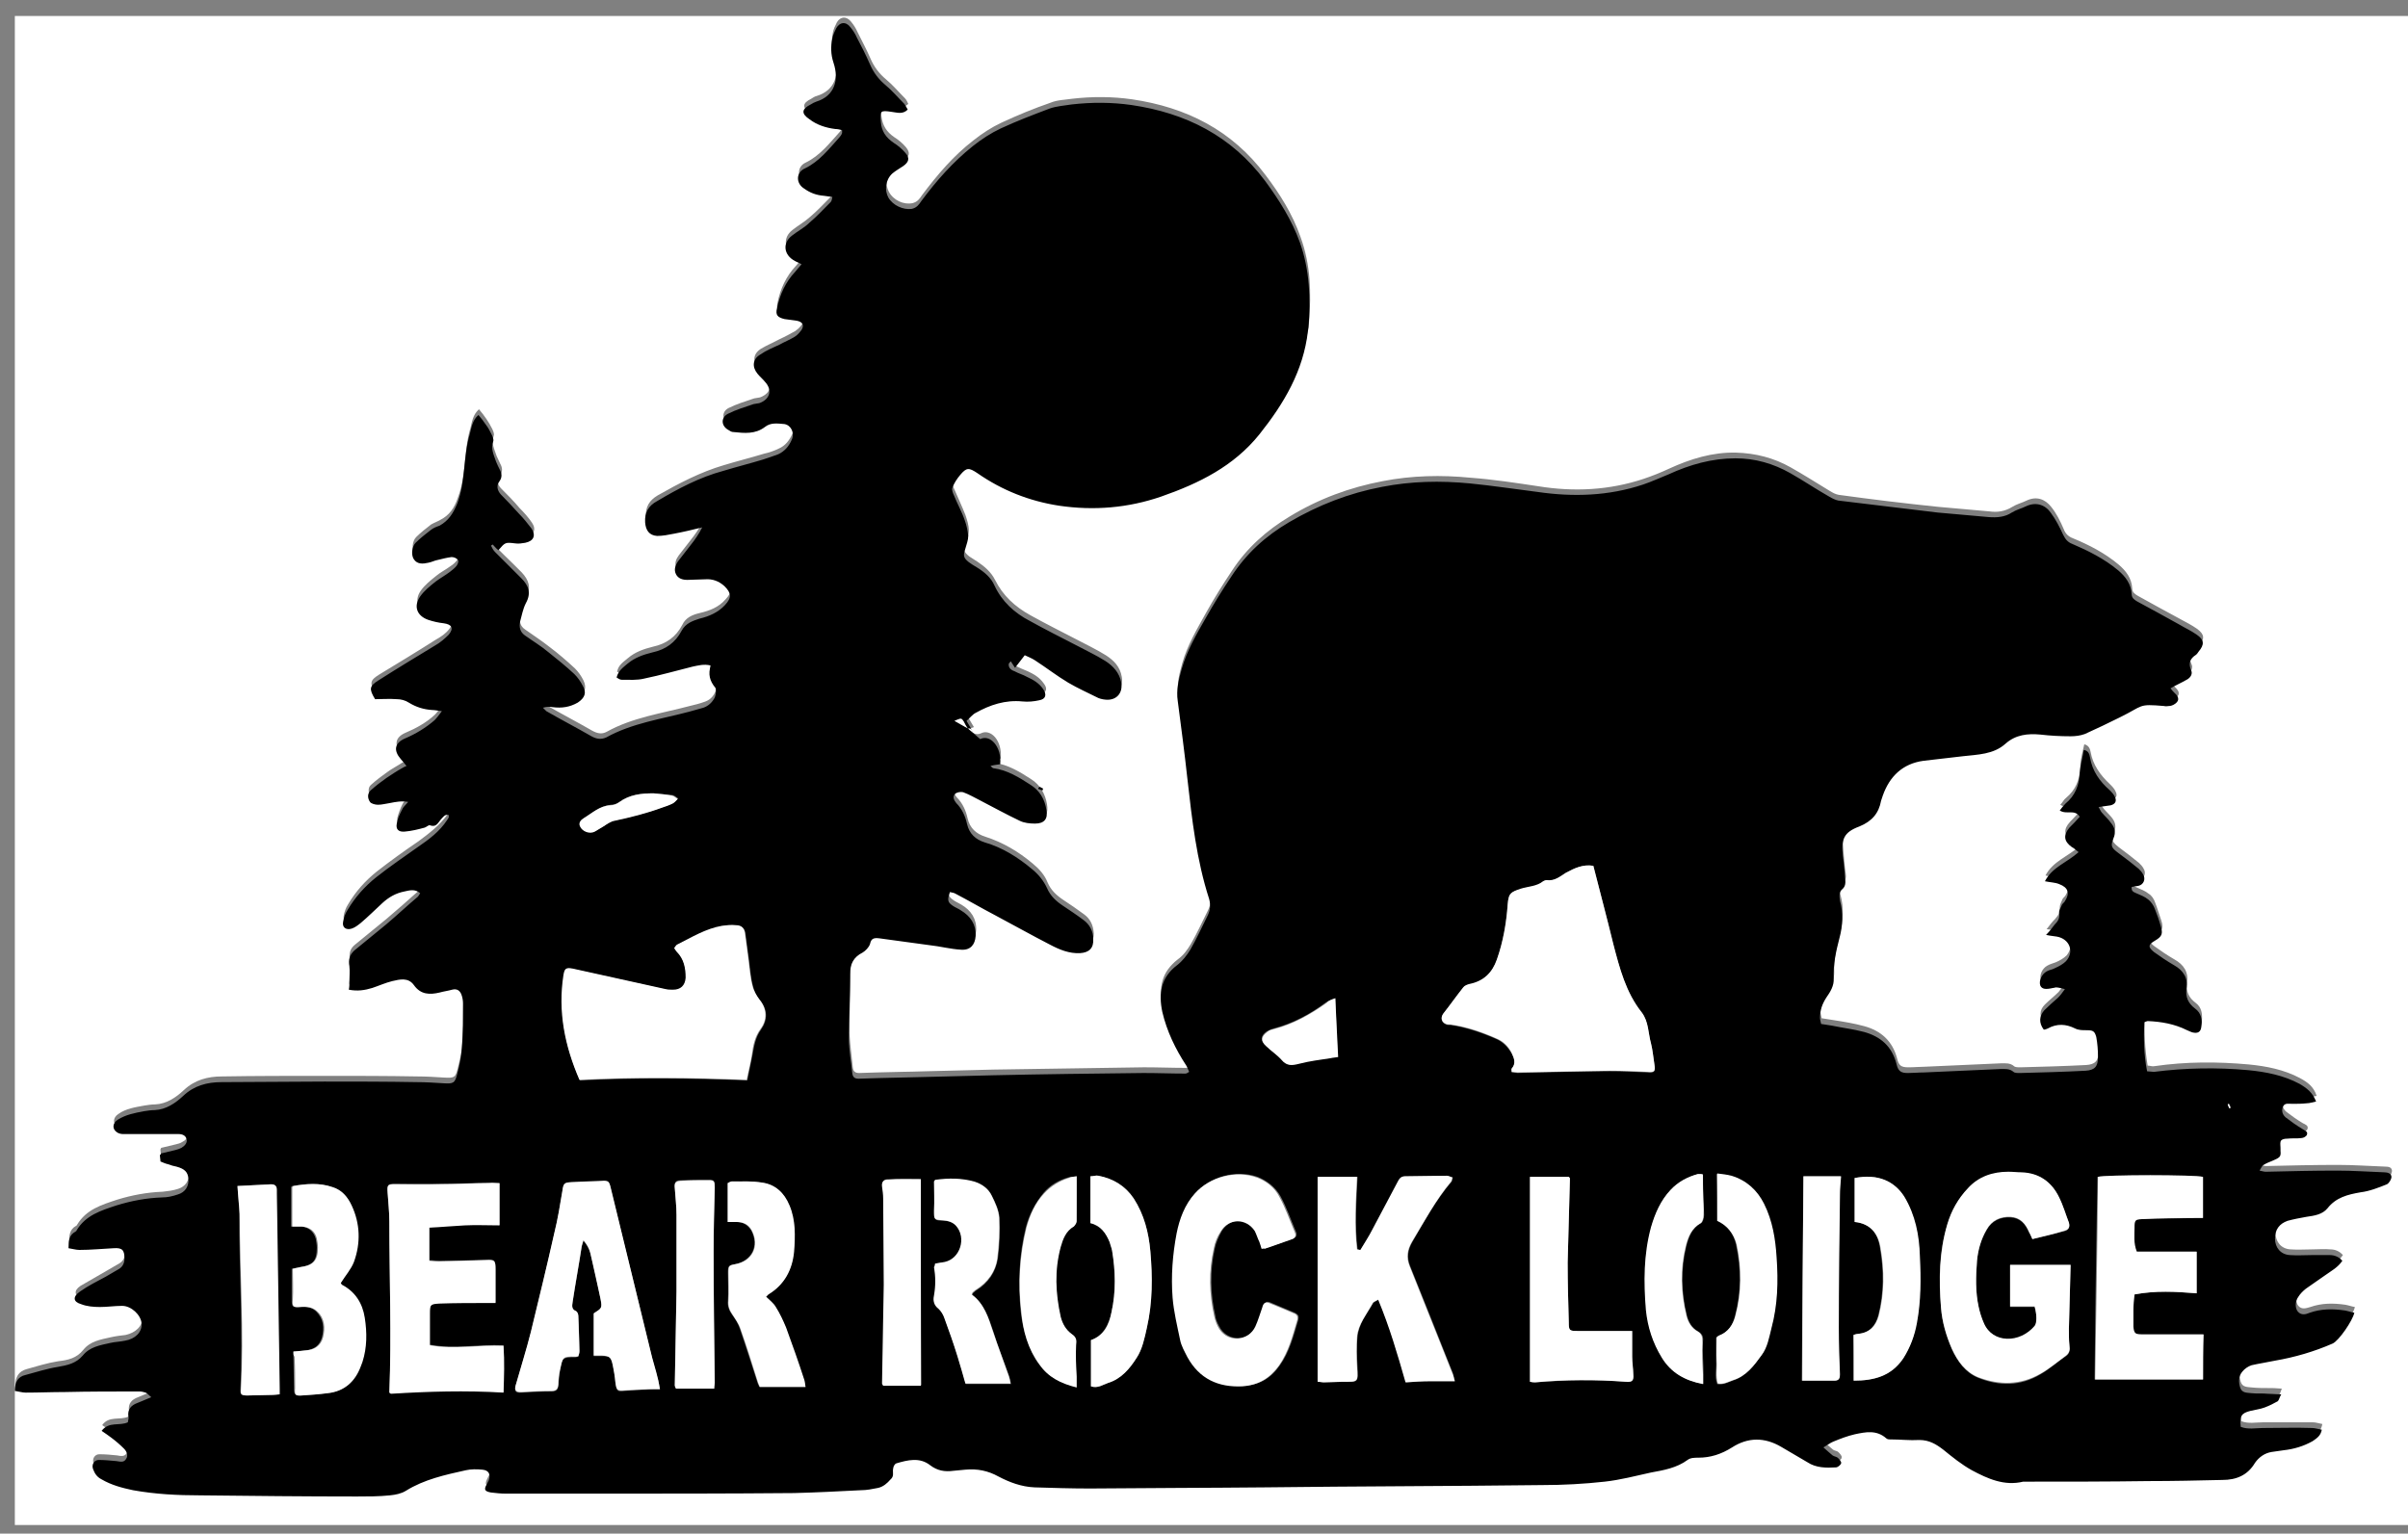 <?xml version="1.0" encoding="utf-8"?>
<!-- Generator: Adobe Illustrator 24.3.0, SVG Export Plug-In . SVG Version: 6.00 Build 0)  -->
<svg version="1.1" id="Layer_1" xmlns="http://www.w3.org/2000/svg" xmlns:xlink="http://www.w3.org/1999/xlink" x="0px" y="0px"
	 viewBox="0 0 421.8 268.7" style="background-color: #000" xml:space="preserve">
<rect x="0" y="0" width="421.8" height="268.7" fill="#808080" stroke="none"/>
<style type="text/css">
	.st0{fill:#FFFFFF;}
</style>
<g>
	<g>
		<path class="st0" d="M423.3,267.2c-140.2,0-280.4,0-420.7,0c0-88.1,0-176.2,0-264.4c140.2,0,280.4,0,420.7,0
			C423.3,90.9,423.3,179,423.3,267.2z M169.5,127.7c0.3-0.1,0.6-0.1,1.1-0.3c-0.4-0.7-0.8-1.3-1.2-2.1c0.5-0.5,0.9-1.1,1.6-1.4
			c2.5-1.4,5.2-2.2,8.2-2c1,0.1,2,0,2.9-0.2c1.2-0.3,1.5-1,0.7-2c-0.7-1-1.7-1.6-2.8-2.1c-0.7-0.3-1.5-0.6-2.2-1
			c-0.5-0.3-1-0.6-1-1.3c0-0.1,0.2-0.2,0.3-0.4c0.3,0.3,0.5,0.6,0.8,1.1c0.6-0.8,1.1-1.4,1.7-2.2c0.6,0.3,1.2,0.6,1.8,0.9
			c1.9,1.3,3.8,2.7,5.8,3.9c1.7,1,3.5,1.9,5.3,2.7c0.5,0.2,1,0.3,1.6,0.3c1.8,0,2.7-1.3,2.4-3c-0.3-1.8-1.4-2.9-2.8-3.8
			c-1.6-1-3.3-1.8-5-2.7c-2.7-1.4-5.5-2.8-8.2-4.3c-2.7-1.5-4.8-3.4-6.2-6.2c-0.7-1.4-1.9-2.4-3.1-3.2c-0.5-0.3-0.9-0.6-1.4-0.9
			c-1-0.8-1.1-1.2-0.6-2.4c0.3-0.7,0.5-1.4,0.5-2.2c0-0.9-0.3-1.8-0.6-2.7c-0.6-1.5-1.3-3-1.9-4.4c-0.2-0.4-0.4-1-0.3-1.3
			c0.4-0.8,0.8-1.6,1.4-2.3c1.1-1.3,1.5-1.3,3-0.3c4.3,3,9.1,5,14.3,5.7c6.1,0.9,12.1,0.4,17.9-1.6c6.6-2.2,12.7-5.2,17.2-10.9
			c4.3-5.4,7.7-11.1,8.5-18.1c0-0.2,0.1-0.4,0.1-0.6c0.4-5.1,0.3-10-1.5-14.9c-1.4-4-3.6-7.5-6.1-10.8c-5.9-7.9-13.9-11.9-23.4-13.3
			c-3.5-0.5-7-0.5-10.5-0.1c-1.3,0.2-2.6,0.2-3.8,0.7c-2.9,1-5.8,2.2-8.6,3.5c-1.7,0.8-3.4,1.9-4.9,3.1c-3.5,2.7-6.3,6-9,9.6
			c-0.4,0.6-0.8,1.2-1.7,1.4c-1.5,0.3-3.3-0.5-4.1-2c-0.7-1.3-0.5-3.1,0.7-4.2c0.5-0.5,1.2-0.9,1.9-1.3c1-0.7,1.2-1.3,0.4-2.3
			c-0.6-0.7-1.3-1.3-2.1-1.8c-1.3-0.9-2-2-2.2-3.6c-0.2-2-0.1-2.1,1.9-1.8c0.9,0.2,1.9,0.5,2.8-0.4c-0.2-0.4-0.3-0.7-0.6-1
			c-1.1-1.1-2.1-2.3-3.3-3.3c-1.2-1-2.1-2.2-2.7-3.6c-0.7-1.6-1.5-3.1-2.3-4.7c-0.3-0.7-0.7-1.3-1.2-1.9c-0.8-0.9-1.8-0.8-2.4,0.2
			c-0.3,0.6-0.6,1.2-0.7,1.8c-0.3,1.4-0.3,2.9,0.2,4.3c1,3,0.2,5.8-3,6.8c-0.4,0.1-0.7,0.3-1,0.5c-1.6,0.8-1.6,1.5-0.2,2.6
			c1.4,0.9,2.9,1.4,4.5,1.7c0.4,0.1,0.8,0.2,1.2,0.2c0,0.3,0,0.4,0,0.5c-0.2,0.3-0.3,0.6-0.5,0.8c-1.8,2-3.5,4.2-6,5.4
			c-1.5,0.7-1.5,2.6-0.2,3.5c1,0.7,2.2,1.2,3.5,1.3c0.5,0,0.9,0.1,1.5,0.2c-0.1,0.4-0.1,0.8-0.3,0.9c-1.2,1.2-2.4,2.5-3.7,3.6
			c-1,0.9-2.1,1.5-3.1,2.3c-1.7,1.3-1.5,3.5,0.5,4.4c0.3,0.2,0.6,0.3,1.2,0.6c-0.4,0.5-0.8,0.9-1.1,1.3c-1.7,1.8-2.7,4-3.2,6.4
			c-0.3,1.2,0.1,1.7,1.3,1.9c0.7,0.2,1.5,0.2,2.2,0.3c1,0.2,1.3,0.8,0.8,1.6c-0.3,0.5-0.8,0.9-1.2,1.2c-0.9,0.5-1.8,1-2.7,1.4
			c-1.1,0.6-2.3,1.1-3.3,1.7c-1.4,0.9-1.5,2.2-0.5,3.4c0.4,0.5,0.9,0.9,1.3,1.4c1.3,1.5,0.9,3-0.9,3.7c-0.3,0.1-0.7,0.1-1.1,0.2
			c-1.5,0.5-3.1,1-4.5,1.7c-1.3,0.7-1.1,2.2,0.2,2.9c0.2,0.1,0.5,0.2,0.8,0.3c1.9,0.2,3.8,0.4,5.5-0.9c1-0.8,2.3-0.7,3.4-0.5
			c1.2,0.1,1.8,1.5,1.3,2.7c-0.5,1.1-1.2,2.1-2.4,2.6c-0.8,0.4-1.7,0.7-2.6,0.9c-2.3,0.7-4.7,1.3-7,2c-4.1,1.2-7.9,3.2-11.6,5.3
			c-1.5,0.9-2.1,2-2.1,3.7c0.1,1.4,0.7,2.3,2.1,2.4c1,0.1,2-0.2,3-0.4c1.6-0.3,3.3-0.7,4.9-1.1c-0.6,1.2-1.3,2.2-2.1,3.2
			c-0.7,0.9-1.4,1.8-2.1,2.7c-0.5,0.7-0.8,1.4-0.4,2.3c0.4,0.9,1.2,1,2,1c1,0,2.1-0.1,3.1-0.1c1.3,0,2.4,0.3,3.4,1.2
			c1.3,1.2,1.3,2,0.1,3.3c-1.2,1.4-2.8,2-4.5,2.4c-1.3,0.3-2.5,0.8-3.1,2.1c-1.1,2.1-2.8,3.3-5.1,3.8c-1.6,0.4-3.1,0.9-4.4,2
			c-0.8,0.7-1.7,1.2-1.9,2.4c0.3,0.1,0.6,0.4,0.9,0.4c1.3,0,2.6,0.1,3.9-0.2c2.8-0.6,5.7-1.4,8.5-2.1c1-0.2,2-0.6,3.2-0.2
			c-0.4,1.5-0.2,2.8,0.8,3.9c0.3,0.3,0.1,1.2-0.1,1.7c-0.4,0.9-1,1.5-2,1.8c-0.8,0.3-1.7,0.5-2.5,0.7c-4.9,1.3-10,2-14.5,4.5
			c-0.9,0.5-1.7,0.3-2.6-0.2c-2.6-1.5-5.3-2.9-7.9-4.4c-0.2-0.1-0.4-0.4-0.6-0.6c0.6-0.2,1.1-0.2,1.7-0.1c1.6,0.2,3,0,4.4-0.8
			c1.2-0.7,1.5-1.6,0.9-2.9c-0.4-0.8-0.9-1.5-1.5-2.1c-1.4-1.3-2.9-2.6-4.5-3.8c-1.4-1.1-2.8-2-4.2-3c-0.9-0.6-1.1-1.5-0.8-2.4
			c0.3-1.1,0.5-2.2,1-3.2c0.9-1.8,0.4-3.1-0.8-4.4c-0.5-0.5-1-1-1.5-1.5c-1-1-2.1-2-3.1-3.1c-0.3-0.3-0.5-0.7-0.7-1.1
			c0.1-0.1,0.2-0.1,0.3-0.2c0.3,0.3,0.7,0.7,1,1c1.2-1.4,1.2-1.4,2.9-1.2c0.6,0.1,1.2,0,1.8-0.1c1.4-0.3,1.9-1.3,1.1-2.5
			c-0.6-0.9-1.4-1.8-2.2-2.6c-1-1.2-2.1-2.3-3.2-3.4c-0.7-0.7-0.8-1.5-0.2-2.3c0.5-0.7,0.4-1.4,0-2.1c-0.2-0.4-0.4-0.9-0.6-1.3
			c-0.4-1.2-1-2.3-0.5-3.6c0.1-0.3-0.1-0.8-0.3-1.2c-0.3-0.6-0.6-1.1-1-1.7c-0.4-0.6-0.8-1.1-1.3-1.7c-1.1,1-1.2,2.2-1.5,3.3
			c-1.2,4-0.7,8.3-2.2,12.2c-0.6,1.8-1.5,3.1-3.1,3.9c-0.5,0.3-1.1,0.5-1.6,0.8c-0.9,0.7-1.8,1.4-2.6,2.2c-0.7,0.7-0.8,2.2-0.3,2.9
			c0.6,0.9,1.6,0.8,2.5,0.6c0.6-0.1,1.1-0.3,1.7-0.5c0.8-0.2,1.6-0.4,2.4-0.5c0.3,0,0.8,0.2,1.1,0.5c0.1,0.2,0,0.7-0.2,1
			c-0.3,0.4-0.7,0.8-1.2,1.1c-0.8,0.6-1.8,1.1-2.5,1.7c-1,0.8-2,1.6-2.7,2.6c-1.2,1.7-0.5,3.5,1.4,4.1c0.9,0.3,1.8,0.5,2.7,0.6
			c1.4,0.2,1.8,0.9,0.9,2c-0.6,0.8-1.5,1.4-2.4,1.9c-3.3,2.1-6.6,4.1-9.9,6.1c-1.6,1-1.7,1.5-0.6,3.3c1.2,0,2.5-0.1,3.8,0
			c0.7,0.1,1.5,0.3,2.1,0.6c1.3,0.8,2.6,1.2,4.1,1.3c0.4,0,0.9,0.1,1.7,0.2c-0.6,0.7-0.9,1.2-1.3,1.6c-1.5,1.4-3.3,2.4-5.2,3.2
			c-1.8,0.8-2,2.1-0.7,3.6c0.3,0.3,0.5,0.6,1,1.2c-0.3,0.2-0.6,0.3-0.8,0.4c-0.9,0.6-1.9,1.1-2.7,1.7c-1,0.7-1.9,1.4-2.8,2.2
			c-0.6,0.5-0.5,1.4-0.1,2c0.2,0.3,0.9,0.5,1.4,0.5c0.7,0,1.4-0.2,2.1-0.3c1-0.2,1.9-0.4,3.2-0.2c-0.5,0.6-0.9,1-1.1,1.4
			c-0.4,0.8-0.7,1.6-0.9,2.4c-0.1,1.1,0.3,1.5,1.4,1.4c1.2-0.1,2.3-0.5,3.5-0.7c0.3-0.1,0.7-0.5,0.9-0.4c1.1,0.4,1.4-0.4,1.9-1
			c0.4-0.4,0.7-1,1.4-0.8c0,0.2,0,0.3,0,0.4c-0.1,0.2-0.2,0.4-0.3,0.5c-1.4,1.9-3.2,3.3-5.1,4.7c-2.5,1.7-5,3.5-7.3,5.3
			c-2,1.6-3.7,3.5-5,5.7c-0.4,0.6-0.7,1.4-0.8,2.1c-0.1,1,0.5,1.5,1.5,1.2c0.6-0.2,1.2-0.6,1.6-1c1.3-1.1,2.6-2.3,3.8-3.5
			c1.1-1,2.3-1.8,3.8-2c0.9-0.2,1.9-0.5,2.8,0.3c-0.2,0.2-0.2,0.5-0.4,0.6c-1.9,1.7-3.7,3.3-5.6,4.9c-1.8,1.5-3.7,3-5.5,4.5
			c-0.9,0.7-1.1,1.6-0.9,2.8c0.2,0.9,0.1,1.8,0,2.7c0,0.5-0.1,0.9-0.1,1.4c1.5,0.3,2.8,0.1,4.1-0.3c1.2-0.4,2.3-0.9,3.5-1.2
			c1.4-0.4,2.8-0.8,3.8,0.7c1.2,1.6,2.8,1.7,4.5,1.3c0.7-0.2,1.5-0.3,2.2-0.5c0.8-0.2,1.3,0.1,1.6,0.8c0.2,0.5,0.3,1,0.3,1.6
			c0,2.6,0,5.2-0.2,7.8c-0.1,1.5-0.4,3-0.8,4.5c-0.4,1.7-0.6,1.8-2.4,1.7c-1.6-0.1-3.1-0.2-4.7-0.2c-5.4-0.1-10.8-0.1-16.2-0.1
			c-6,0-12,0-18,0.1c-2.5,0-4.8,0.6-6.7,2.4c-1.4,1.3-3,2.4-5,2.5c-0.6,0-1.3,0.1-1.9,0.2c-1.6,0.3-3.2,0.5-4.6,1.5
			c-0.9,0.6-1,1.7-0.1,2.2c0.3,0.2,0.7,0.3,1.1,0.3c1.2,0,2.5,0,3.7,0c2,0,4,0,6,0c0.7,0,1.3,0.3,1.4,1c0.1,0.7-0.3,1.1-0.9,1.4
			c-0.3,0.2-0.7,0.3-1.1,0.4c-0.8,0.2-1.7,0.4-2.5,0.6c-0.1,0-0.1,0.1-0.2,0.3c0,0.3,0.1,0.7,0.1,1.1c0.5,0.2,0.9,0.4,1.4,0.5
			c0.5,0.1,0.9,0.3,1.4,0.4c1.4,0.4,2,1,2.1,2.1c0.1,1.3-0.6,2.4-1.9,2.8c-0.9,0.3-1.8,0.4-2.7,0.5c-2.7,0.1-5.4,0.6-8,1.4
			c-2.7,0.9-5.4,1.7-7,4.4c-0.1,0.1-0.1,0.2-0.2,0.2c-1.1,0.6-1.2,1.7-1.2,2.9c0.6,0.1,1.3,0.3,1.9,0.3c2-0.1,4-0.2,6-0.3
			c1.5-0.1,2,0.3,1.9,1.8c0,0.8-0.3,1.4-0.9,1.8c-0.8,0.5-1.6,0.9-2.4,1.4c-1.5,0.9-3,1.7-4.5,2.6c-1.2,0.8-1.1,1.7,0.2,2.2
			c1.1,0.3,2.2,0.4,3.3,0.5c1.3,0,2.6-0.2,3.9-0.2c1.6,0,3.3,1.5,3.4,3.1c0.1,1.4-1.1,2.6-2.9,3c-0.9,0.1-1.7,0.2-2.6,0.4
			c-1.8,0.4-3.6,0.7-4.8,2.2c-1.2,1.5-2.7,1.8-4.4,2c-1.9,0.3-3.8,0.9-5.6,1.4c-1.3,0.4-1.9,1.3-1.9,2.8c0.6,0.1,1.2,0.3,1.9,0.3
			c2.3,0,4.5-0.1,6.8-0.1c4.4,0,8.8-0.1,13.1-0.1c0.4,0,0.8,0,1.1,0.2c0.3,0.1,0.5,0.4,1,0.8c-1,0.4-1.7,0.7-2.4,1
			c-1.1,0.4-1.8,1.1-1.6,2.4c0,0.3-0.1,0.7-0.1,1c-1.5,0.7-3.4-0.2-4.6,1.5c0.6,0.4,1.2,0.8,1.7,1.2c0.7,0.6,1.5,1.2,2.2,1.9
			c0.5,0.5,0.7,1.1,0.4,1.8c-0.4,0.7-1.1,0.5-1.7,0.4c-1-0.1-2-0.2-3.1-0.2c-0.8,0-1.3,0.8-1,1.6c0.3,0.8,0.7,1.4,1.5,1.8
			c1.7,1,3.6,1.5,5.5,1.9c3.9,0.8,7.8,0.9,11.8,0.9c9.1,0.1,18.3,0.2,27.4,0.2c1.9,0,3.9-0.1,5.8-0.2c0.9-0.1,2-0.3,2.8-0.8
			c3.2-2.1,6.9-2.8,10.5-3.6c0.9-0.2,1.9-0.2,2.9-0.1c1.2,0.1,1.6,0.8,1.1,1.9c-0.1,0.2-0.2,0.4-0.3,0.6c-0.5,1-0.4,1.3,0.7,1.5
			c0.8,0.1,1.7,0.2,2.6,0.2c5.4,0,10.7,0,16.1,0c11.5,0,22.9,0,34.4-0.1c3.9,0,7.8-0.3,11.7-0.5c1-0.1,2-0.3,3-0.4
			c1-0.2,1.6-0.8,2.2-1.5c0.5-0.6,0.4-1.2,0.4-1.8c0-0.3,0.3-0.9,0.6-1c2-0.6,4.1-1.1,5.9,0.3c1.3,0.9,2.6,1.2,4.1,1
			c0.7-0.1,1.4-0.2,2.1-0.2c2-0.2,3.9,0.2,5.8,1.2c1.9,1.1,4,1.9,6.3,1.9c3.2,0.1,6.5,0.2,9.7,0.2c10.2,0,20.4-0.1,30.7-0.2
			c16.2-0.1,32.3-0.2,48.5-0.4c3.7,0,7.4-0.2,11-0.6c2.7-0.3,5.4-1,8.1-1.6c2.2-0.5,4.5-0.8,6.4-2.2c0.5-0.3,1.2-0.4,1.9-0.4
			c2.2,0,4.1-0.6,5.9-1.8c2.7-1.8,5.7-1.8,8.6-0.1c1.5,0.9,3.1,1.8,4.6,2.7c1.6,0.9,3.3,0.9,5,0.9c0.3,0,0.9-0.4,0.9-0.7
			c0.1-0.3-0.3-0.7-0.6-1c-0.2-0.2-0.6-0.2-0.9-0.4c-0.5-0.4-0.9-0.8-1.6-1.4c0.7-0.4,1.2-0.8,1.7-1c1.3-0.5,2.5-1,3.8-1.3
			c1.9-0.4,3.8-0.8,5.5,0.7c0.2,0.2,0.5,0.2,0.8,0.2c1.7,0.1,3.3,0.2,5,0.1c1.7-0.1,3,0.6,4.2,1.7c1.6,1.3,3.2,2.6,5,3.6
			c2.8,1.5,5.6,2.8,9,2c0.3-0.1,0.6,0,1,0c7,0,14,0,20.9-0.1c4.3,0,8.6-0.1,13-0.2c2.4-0.1,4.4-0.8,5.7-3c0.6-1.1,1.7-1.7,2.9-1.9
			c0.7-0.1,1.4-0.2,2.1-0.3c1.8-0.2,3.5-0.6,5.1-1.6c0.7-0.4,1.4-0.8,1.6-2c-0.6-0.1-1.1-0.3-1.7-0.3c-2.9,0-5.7,0-8.6,0
			c-1.3,0-2.7,0.3-3.9-0.2c-0.2-1.8,0.1-2.3,1.7-2.8c0.8-0.2,1.7-0.3,2.5-0.6c0.8-0.3,1.6-0.7,2.3-1.1c0.3-0.2,0.4-0.7,0.6-1.2
			c-1-0.1-1.7-0.1-2.4-0.1c-0.9,0-1.8,0-2.8-0.1c-0.8-0.1-1.7,0-2-1c-0.3-1-0.3-2,0.4-2.8c0.4-0.5,1-0.9,1.6-1.1
			c1.3-0.4,2.7-0.6,4.1-0.8c3.5-0.6,6.8-1.6,10.1-3c1-0.5,3.5-4,3.8-5.4c-0.6-0.1-1.1-0.3-1.7-0.4c-2.1-0.3-4.1-0.3-6.1,0.4
			c-0.7,0.2-1.5,0.5-2.1-0.2c-0.5-0.6-0.5-1.8,0.1-2.6c0.4-0.5,0.8-1,1.3-1.4c1.1-0.8,2.2-1.5,3.3-2.3c1.1-0.8,2.3-1.4,3.1-2.6
			c-0.6-0.7-1.4-1-2.2-1c-1-0.1-2.1,0-3.1,0c-1.3,0-2.6,0.1-3.9,0c-1.6-0.1-2.6-1.3-2.6-2.9c0-1.6,0.9-2.6,2.2-3.1
			c1.1-0.4,2.2-0.6,3.3-0.7c1.4-0.2,2.8-0.4,3.7-1.5c1.5-1.9,3.6-2.4,5.8-2.8c1.6-0.3,3.1-0.9,4.6-1.4c0.4-0.1,0.7-0.8,0.8-1.3
			c0-0.7-0.6-0.8-1.2-0.8c-2.8-0.1-5.5-0.3-8.3-0.3c-4.2,0-8.3,0.1-12.5,0.2c-0.3,0-0.6-0.1-1.1-0.2c0.3-0.4,0.4-0.8,0.7-1
			c0.4-0.3,1-0.4,1.5-0.7c1.5-0.7,1.5-0.7,1.4-2.4c-0.1-1.1,0.2-1.5,1.3-1.5c0.8,0,1.6,0,2.4-0.1c0.4,0,0.9-0.3,1-0.6
			c0.2-0.6-0.4-0.8-0.8-1c-1-0.6-2-1.3-2.9-2c-0.6-0.5-0.8-1.2-0.5-1.9c0.3-0.7,1-0.5,1.6-0.5c0.9-0.1,1.7-0.1,2.6-0.1
			c0.5,0,1-0.2,1.6-0.3c-0.5-1.6-1.6-2.4-2.9-3.1c-2.8-1.5-5.9-2.1-9-2.4c-5.5-0.5-11-0.5-16.5,0.3c-0.4,0.1-0.8-0.1-1.2-0.1
			c-0.5-2.9-0.6-5.8-0.5-8.6c0.3-0.1,0.5-0.2,0.6-0.2c2.4,0.2,4.7,0.5,6.9,1.6c0.3,0.2,0.7,0.3,1,0.4c0.9,0.2,1.4-0.1,1.5-1
			c0.1-1.2,0-2.4-1.1-3.2c-1.2-0.9-1.7-2-1.5-3.5c0.3-1.9-0.6-3.2-2.2-4.1c-1.2-0.7-2.4-1.5-3.5-2.3c-1.1-0.8-1-1.3,0.2-2
			c1.2-0.7,1.4-1.2,1-2.5c-0.4-1.1-0.7-2.2-1.1-3.2c-0.2-0.6-0.6-1.2-1.1-1.5c-0.6-0.5-1.4-0.8-2.1-1.1c-0.4-0.2-0.9-0.3-0.8-1.1
			c0.4-0.1,0.8-0.1,1.2-0.2c0.9-0.3,1.3-1.2,0.8-2c-0.2-0.4-0.5-0.7-0.8-1c-1.2-1-2.4-1.9-3.6-2.8c-1.1-0.9-1.3-1.2-0.8-2.5
			c0.5-1.1,0.2-2-0.5-2.8c-0.5-0.6-1.1-1.1-1.5-1.7c-0.2-0.3-0.4-0.6-0.6-1c0.9-0.1,1.5-0.2,2.1-0.3c0.8-0.1,1.2-0.6,0.8-1.4
			c-0.2-0.5-0.6-0.9-1-1.3c-1.7-1.6-3-3.4-3.4-5.7c-0.1-0.5-0.3-1.1-1.1-1.3c-0.3,1.4-0.7,2.7-0.7,4c-0.1,2.2-0.8,4-2.5,5.4
			c-0.4,0.3-0.6,0.8-1,1.2c1.1,0.8,2.6-0.3,3.5,1.1c-0.6,0.6-1.2,1.3-1.8,1.9c-1.2,1.3-1.1,2.4,0.4,3.4c0.4,0.3,0.7,0.6,1.2,0.9
			c-2,1.8-4.6,2.6-5.9,5.1c1,0.2,1.8,0.3,2.5,0.5c1.6,0.6,1.9,1.6,1,3c-0.1,0.2-0.4,0.4-0.5,0.6c-0.2,0.5-0.5,1-0.5,1.5
			c0.1,0.9-0.3,1.4-0.8,2c-0.5,0.5-0.9,1-1.5,1.8c0.9,0.1,1.4,0.2,1.9,0.3c2.2,0.4,3,2.6,1.6,4.3c-0.5,0.5-1.2,0.9-1.9,1.2
			c-0.5,0.2-1,0.3-1.5,0.6c-0.9,0.5-1.4,1.7-1.1,2.5c0.2,0.6,0.9,0.8,2.2,0.4c0.2,0,0.3-0.2,0.5-0.1c0.4,0.1,0.9,0.2,1.6,0.3
			c-0.6,0.7-0.9,1.1-1.2,1.5c-0.8,0.8-1.6,1.4-2.4,2.2c-1,1-1,2.1-0.1,3.4c0.2-0.1,0.5-0.1,0.7-0.2c1.6-0.9,3.2-0.8,4.8,0
			c0.5,0.3,1.2,0.3,1.9,0.3c1.2,0,1.5,0.1,1.8,1.2c0.3,1.1,0.3,2.3,0.3,3.5c0,1.7-0.6,2.3-2.2,2.4c-3.8,0.2-7.7,0.3-11.5,0.4
			c-0.4,0-0.9,0-1.1-0.2c-0.7-0.6-1.5-0.5-2.3-0.5c-4.5,0.2-9,0.4-13.4,0.6c-0.9,0-1.8,0.1-2.8,0.1c-1.3,0-1.7-0.3-2-1.6
			c-0.8-3-2.8-4.8-5.7-5.6c-1.8-0.5-3.7-0.8-5.6-1.1c-0.6-0.1-1.2-0.2-1.9-0.3c-0.1-0.5-0.2-0.8-0.2-1.1c0-1.3,0.4-2.4,1.1-3.5
			c0.7-1.1,1.3-2.1,1.3-3.4c-0.1-2.4,0.4-4.7,1-7c0.6-2.2,0.7-4.4,0.1-6.6c-0.2-0.7-0.2-1.4,0.4-2c0.6-0.6,0.6-1.2,0.5-1.9
			c-0.2-1.3-0.3-2.7-0.4-4c-0.3-2.9,0.2-4,2.9-5.1c2.1-0.8,3.4-2.2,3.8-4.5c0.1-0.3,0.2-0.6,0.3-0.9c1.3-3.3,3.5-5.6,7.1-6.1
			c2.3-0.3,4.6-0.6,6.9-0.8c2.6-0.3,5.4-0.3,7.5-2.2c1.8-1.6,3.9-1.7,6.1-1.6c1.8,0.1,3.6,0.3,5.3,0.3c0.8,0,1.8-0.1,2.5-0.4
			c2.1-0.9,4.1-1.9,6.1-2.9c4.3-2,3.1-2.4,7.8-2c0.3,0,0.5,0,0.8,0c0.3,0,0.5-0.1,0.8-0.2c1.1-0.6,1.1-1.3,0.2-2.1
			c-0.2-0.2-0.3-0.4-0.7-0.8c0.5-0.3,0.9-0.5,1.3-0.7c0.6-0.3,1.2-0.5,1.7-0.9c0.5-0.3,0.9-1,0.6-1.6c-0.6-1.2-0.2-2.1,0.9-2.7
			c0.2-0.1,0.3-0.3,0.4-0.5c1-1.3,1-2-0.3-3c-1-0.7-2-1.2-3.1-1.8c-2.4-1.3-4.8-2.6-7.3-4c-0.5-0.3-1-0.6-1-1.3
			c-0.1-1.8-1.1-3.1-2.4-4.2c-2.4-2-5.1-3.4-8-4.6c-0.8-0.3-1.3-0.8-1.6-1.6c-0.6-1.4-1.3-2.8-2.2-3.9c-1.1-1.4-2.6-1.9-4.3-1.1
			c-0.8,0.4-1.7,0.6-2.5,1.1c-1.3,0.8-2.6,1-4,0.8c-3-0.3-6-0.5-9-0.8c-5.8-0.6-11.6-1.3-17.4-2.1c-0.6-0.1-1.1-0.4-1.6-0.7
			c-2.3-1.4-4.5-2.8-6.8-4.1c-3-1.7-6.2-2.5-9.6-2.6c-4.1-0.1-8,1.1-11.7,2.8c-1.5,0.7-3,1.3-4.5,1.8c-6,2-12.2,2.3-18.4,1.3
			c-4-0.6-7.9-1.2-11.9-1.5c-5.1-0.5-10.3-0.4-15.4,0.6c-5.8,1.1-11.2,3.1-16.3,6.2c-4,2.4-7.5,5.5-10.1,9.5
			c-1.6,2.4-3.1,4.8-4.5,7.3c-1.6,2.9-3.3,5.7-4.2,8.9c-0.5,1.8-1,3.6-0.7,5.6c0.6,4.6,1.2,9.1,1.7,13.7c0.8,7.1,1.6,14.2,3.8,21
			c0.3,1,0.2,2-0.3,3c-1,2-1.9,4-3,5.9c-0.6,1-1.3,2-2.3,2.7c-2.8,2.2-3.4,4.9-2.6,8.2c0.8,3.4,2.3,6.5,4.2,9.4
			c0.2,0.3,0.3,0.7,0.5,1.1c-0.3,0.2-0.4,0.3-0.6,0.3c-2.5,0-4.9-0.1-7.4-0.1c-8.8,0.1-17.6,0.3-26.4,0.4c-4,0.1-8,0.2-12,0.3
			c-2.8,0.1-5.6,0.1-8.4,0.2c-1,0-2.1,0.1-3.1,0.1c-0.6,0-1-0.2-1.1-0.9c-0.2-2-0.5-4.1-0.6-6.1c0-3.8,0.2-7.6,0.2-11.3
			c0-1.8,0.6-3,2.2-3.8c0.6-0.3,1.2-0.9,1.3-1.5c0.3-1,0.8-1.1,1.6-1c2.9,0.4,5.9,0.8,8.8,1.2c1.9,0.3,3.7,0.7,5.6,0.8
			c1.6,0.1,2.4-0.8,2.5-2.4c0.1-2-0.9-3.5-2.6-4.5c-0.5-0.3-1-0.5-1.4-0.8c-0.9-0.6-1-1.1-0.5-2.4c0.3,0.1,0.7,0.1,1,0.3
			c2.3,1.2,4.6,2.5,6.8,3.7c3.2,1.8,6.4,3.6,9.7,5.2c1.6,0.8,3.4,1.5,5.3,1.5c1.6-0.1,2.3-0.9,2.3-2.5c-0.1-1.4-0.6-2.5-1.7-3.3
			c-1.2-0.9-2.4-1.7-3.6-2.5c-1.2-0.8-2.2-1.7-2.8-3.1c-0.5-1.3-1.5-2.4-2.6-3.3c-2.5-2.1-5.2-3.7-8.3-4.7c-1.6-0.5-2.7-1.5-3.1-3.2
			c-0.3-1.4-0.9-2.7-1.9-3.7c-0.4-0.5-0.7-1.1-0.2-1.6c0.3-0.3,1-0.5,1.4-0.3c1.1,0.4,2,0.9,3.1,1.5c2.3,1.2,4.5,2.4,6.8,3.5
			c0.8,0.4,1.8,0.5,2.7,0.5c1.7,0,2.3-0.7,2-2.4c-0.3-1.8-1.2-3.4-2.8-4.4c-2-1.3-4-2.5-6.5-2.9c-0.1,0-0.3-0.2-0.5-0.4
			c0.7-0.1,1.2-0.2,1.7-0.3c0.3-3.2-1.8-5.3-3.5-4.4C170.9,128.9,170.2,128.3,169.5,127.7L169.5,127.7z M182,137.8
			c-0.1,0.1-0.1,0.2-0.2,0.3c0.3,0.1,0.5,0.2,0.8,0.3c0-0.1,0.1-0.2,0.1-0.3C182.5,138.1,182.3,137.9,182,137.8z"/>
		<path d="M169.5,127.6c0.7,0.6,1.5,1.3,2.2,1.9c1.7-0.9,3.8,1.3,3.5,4.4c-0.5,0.1-1,0.1-1.7,0.3c0.2,0.2,0.4,0.4,0.5,0.4
			c2.4,0.3,4.5,1.6,6.5,2.9c1.6,1,2.5,2.5,2.8,4.4c0.3,1.6-0.4,2.4-2,2.4c-0.9,0-1.9-0.1-2.7-0.5c-2.3-1.1-4.5-2.3-6.8-3.5
			c-1-0.5-2-1.1-3.1-1.5c-0.4-0.1-1.1,0-1.4,0.3c-0.5,0.5-0.2,1.1,0.2,1.6c1,1,1.6,2.3,1.9,3.7c0.4,1.7,1.5,2.7,3.1,3.2
			c3.1,0.9,5.8,2.6,8.3,4.7c1.1,0.9,2,2,2.6,3.3c0.6,1.4,1.6,2.3,2.8,3.1c1.2,0.8,2.4,1.6,3.6,2.5c1.1,0.8,1.7,2,1.7,3.3
			c0.1,1.6-0.7,2.4-2.3,2.5c-1.9,0.1-3.6-0.6-5.3-1.5c-3.3-1.7-6.5-3.5-9.7-5.2c-2.3-1.2-4.5-2.5-6.8-3.7c-0.3-0.2-0.7-0.2-1-0.3
			c-0.5,1.4-0.4,1.8,0.5,2.4c0.4,0.3,1,0.5,1.4,0.8c1.7,1,2.7,2.5,2.6,4.5c-0.1,1.5-0.9,2.5-2.5,2.4c-1.9-0.1-3.7-0.6-5.6-0.8
			c-2.9-0.4-5.9-0.8-8.8-1.2c-0.9-0.1-1.4,0-1.6,1c-0.2,0.6-0.8,1.2-1.3,1.5c-1.6,0.8-2.2,2-2.2,3.8c0,3.8-0.2,7.6-0.2,11.3
			c0,2,0.4,4.1,0.6,6.1c0.1,0.7,0.5,0.9,1.1,0.9c1,0,2.1-0.1,3.1-0.1c2.8-0.1,5.6-0.1,8.4-0.2c4-0.1,8-0.2,12-0.3
			c8.8-0.2,17.6-0.3,26.4-0.4c2.5,0,4.9,0.1,7.4,0.1c0.1,0,0.3-0.1,0.6-0.3c-0.2-0.4-0.3-0.8-0.5-1.1c-1.9-2.9-3.4-6-4.2-9.4
			c-0.7-3.3-0.2-6.1,2.6-8.2c0.9-0.7,1.7-1.7,2.3-2.7c1.1-1.9,2-3.9,3-5.9c0.5-1,0.6-1.9,0.3-3c-2.2-6.8-3-13.9-3.8-21
			c-0.5-4.6-1.1-9.1-1.7-13.7c-0.3-1.9,0.2-3.8,0.7-5.6c0.9-3.2,2.6-6.1,4.2-8.9c1.4-2.5,2.9-4.9,4.5-7.3c2.6-4,6-7.1,10.1-9.5
			c5.1-3,10.5-5.1,16.3-6.2c5.1-1,10.2-1.1,15.4-0.6c4,0.4,7.9,1,11.9,1.5c6.2,0.9,12.4,0.7,18.4-1.3c1.5-0.5,3-1.2,4.5-1.8
			c3.7-1.7,7.6-2.8,11.7-2.8c3.4,0,6.6,0.9,9.6,2.6c2.3,1.3,4.5,2.8,6.8,4.1c0.5,0.3,1.1,0.6,1.6,0.7c5.8,0.7,11.6,1.4,17.4,2.1
			c3,0.3,6,0.5,9,0.8c1.4,0.1,2.8,0,4-0.8c0.8-0.5,1.7-0.7,2.5-1.1c1.7-0.8,3.3-0.3,4.3,1.1c0.9,1.2,1.6,2.6,2.2,3.9
			c0.4,0.8,0.8,1.3,1.6,1.6c2.8,1.2,5.6,2.6,8,4.6c1.3,1.1,2.3,2.4,2.4,4.2c0,0.7,0.5,1,1,1.3c2.4,1.3,4.8,2.6,7.3,4
			c1,0.6,2.1,1.1,3.1,1.8c1.3,0.9,1.4,1.7,0.3,3c-0.1,0.2-0.3,0.4-0.4,0.5c-1.1,0.7-1.4,1.5-0.9,2.7c0.3,0.6,0,1.2-0.6,1.6
			c-0.5,0.3-1.1,0.6-1.7,0.9c-0.4,0.2-0.8,0.4-1.3,0.7c0.3,0.4,0.5,0.6,0.7,0.8c0.9,0.8,0.9,1.5-0.2,2.1c-0.2,0.1-0.5,0.2-0.8,0.2
			c-0.3,0-0.5,0.1-0.8,0c-4.7-0.4-3.5-0.1-7.8,2c-2,1-4.1,2-6.1,2.9c-0.8,0.3-1.7,0.4-2.5,0.4c-1.8,0-3.6-0.1-5.3-0.3
			c-2.2-0.2-4.3,0-6.1,1.6c-2.1,1.9-4.9,1.9-7.5,2.2c-2.3,0.3-4.6,0.5-6.9,0.8c-3.6,0.5-5.9,2.7-7.1,6.1c-0.1,0.3-0.2,0.6-0.3,0.9
			c-0.4,2.2-1.6,3.6-3.8,4.5c-2.7,1-3.2,2.2-2.9,5.1c0.2,1.3,0.3,2.7,0.4,4c0.1,0.7,0.1,1.4-0.5,1.9c-0.6,0.5-0.5,1.3-0.4,2
			c0.6,2.2,0.5,4.4-0.1,6.6c-0.6,2.3-1.1,4.6-1,7c0.1,1.3-0.6,2.4-1.3,3.4c-0.7,1.1-1.1,2.2-1.1,3.5c0,0.3,0.1,0.6,0.2,1.1
			c0.6,0.1,1.3,0.2,1.9,0.3c1.9,0.4,3.7,0.6,5.6,1.1c2.9,0.8,4.9,2.5,5.7,5.6c0.3,1.3,0.8,1.6,2,1.6c0.9,0,1.8-0.1,2.8-0.1
			c4.5-0.2,9-0.4,13.4-0.6c0.8,0,1.6-0.1,2.3,0.5c0.2,0.2,0.7,0.2,1.1,0.2c3.8-0.1,7.7-0.2,11.5-0.4c1.6-0.1,2.2-0.7,2.2-2.4
			c0-1.2-0.1-2.4-0.3-3.5c-0.3-1.1-0.6-1.2-1.8-1.2c-0.6,0-1.3,0-1.9-0.3c-1.6-0.8-3.2-0.9-4.8,0c-0.2,0.1-0.5,0.2-0.7,0.2
			c-0.9-1.2-0.8-2.4,0.1-3.4c0.8-0.8,1.6-1.5,2.4-2.2c0.4-0.4,0.7-0.8,1.2-1.5c-0.8-0.2-1.2-0.3-1.6-0.3c-0.1,0-0.3,0.1-0.5,0.1
			c-1.3,0.3-1.9,0.2-2.2-0.4c-0.3-0.8,0.2-2,1.1-2.5c0.5-0.3,1-0.3,1.5-0.6c0.7-0.3,1.4-0.7,1.9-1.2c1.5-1.7,0.6-3.9-1.6-4.3
			c-0.5-0.1-1-0.1-1.9-0.3c0.7-0.7,1.1-1.3,1.5-1.8c0.6-0.6,0.9-1.1,0.8-2c-0.1-0.5,0.3-1,0.5-1.5c0.1-0.2,0.4-0.4,0.5-0.6
			c0.9-1.4,0.6-2.4-1-3c-0.7-0.3-1.6-0.3-2.5-0.5c1.3-2.5,3.9-3.3,5.9-5.1c-0.5-0.4-0.8-0.7-1.2-0.9c-1.4-1-1.5-2.1-0.4-3.4
			c0.6-0.6,1.2-1.2,1.8-1.9c-0.9-1.4-2.3-0.3-3.5-1.1c0.3-0.4,0.6-0.8,1-1.2c1.7-1.4,2.4-3.2,2.5-5.4c0.1-1.3,0.5-2.6,0.7-4
			c0.8,0.1,1,0.7,1.1,1.3c0.4,2.4,1.7,4.2,3.4,5.7c0.4,0.4,0.8,0.8,1,1.3c0.3,0.7,0,1.2-0.8,1.4c-0.6,0.1-1.3,0.2-2.1,0.3
			c0.3,0.5,0.4,0.8,0.6,1c0.5,0.6,1.1,1.1,1.5,1.7c0.7,0.8,1,1.7,0.5,2.8c-0.5,1.3-0.4,1.6,0.8,2.5c1.2,0.9,2.4,1.8,3.6,2.8
			c0.3,0.3,0.6,0.6,0.8,1c0.5,0.8,0.1,1.8-0.8,2c-0.4,0.1-0.8,0.1-1.2,0.2c-0.1,0.8,0.4,0.9,0.8,1.1c0.7,0.3,1.5,0.6,2.1,1.1
			c0.5,0.4,0.9,1,1.1,1.5c0.4,1,0.8,2.1,1.1,3.2c0.4,1.3,0.2,1.8-1,2.5c-1.2,0.7-1.3,1.1-0.2,2c1.1,0.8,2.3,1.6,3.5,2.3
			c1.6,0.9,2.5,2.2,2.2,4.1c-0.2,1.5,0.3,2.6,1.5,3.5c1.1,0.8,1.3,2,1.1,3.2c-0.1,0.9-0.6,1.2-1.5,1c-0.4-0.1-0.7-0.3-1-0.4
			c-2.2-1.1-4.5-1.5-6.9-1.6c-0.1,0-0.3,0.1-0.6,0.2c-0.1,2.8-0.1,5.6,0.5,8.6c0.4,0,0.8,0.1,1.2,0.1c5.5-0.7,11-0.8,16.5-0.3
			c3.1,0.3,6.2,0.9,9,2.4c1.2,0.7,2.3,1.5,2.9,3.1c-0.6,0.1-1.1,0.3-1.6,0.3c-0.9,0.1-1.7,0.1-2.6,0.1c-0.6,0-1.3-0.2-1.6,0.5
			c-0.3,0.7-0.1,1.4,0.5,1.9c0.9,0.7,1.9,1.4,2.9,2c0.4,0.3,1,0.4,0.8,1c-0.1,0.3-0.6,0.6-1,0.6c-0.8,0.1-1.6,0-2.4,0.1
			c-1.1,0-1.5,0.4-1.3,1.5c0.2,1.7,0.2,1.7-1.4,2.4c-0.5,0.2-1,0.4-1.5,0.7c-0.3,0.2-0.4,0.5-0.7,1c0.5,0.1,0.8,0.2,1.1,0.2
			c4.2-0.1,8.3-0.2,12.5-0.2c2.8,0,5.5,0.2,8.3,0.3c0.5,0,1.2,0.2,1.2,0.8c0,0.4-0.4,1.1-0.8,1.3c-1.5,0.6-3,1.2-4.6,1.4
			c-2.3,0.4-4.3,0.9-5.8,2.8c-0.9,1.1-2.3,1.3-3.7,1.5c-1.1,0.2-2.2,0.4-3.3,0.7c-1.4,0.5-2.2,1.5-2.2,3.1c0,1.6,1,2.8,2.6,2.9
			c1.3,0.1,2.6,0,3.9,0c1,0,2.1,0,3.1,0c0.8,0,1.6,0.3,2.2,1c-0.8,1.2-2,1.8-3.1,2.6c-1.1,0.8-2.2,1.5-3.3,2.3
			c-0.5,0.4-1,0.9-1.3,1.4c-0.6,0.8-0.6,2-0.1,2.6c0.6,0.7,1.4,0.5,2.1,0.2c2-0.7,4-0.7,6.1-0.4c0.6,0.1,1.1,0.3,1.7,0.4
			c-0.3,1.4-2.7,4.9-3.8,5.4c-3.2,1.4-6.6,2.4-10.1,3c-1.4,0.3-2.8,0.5-4.1,0.8c-0.6,0.2-1.2,0.6-1.6,1.1c-0.7,0.8-0.7,1.8-0.4,2.8
			c0.3,1,1.2,0.9,2,1c0.9,0.1,1.8,0,2.8,0.1c0.7,0,1.4,0.1,2.4,0.1c-0.3,0.5-0.4,1-0.6,1.2c-0.7,0.4-1.5,0.8-2.3,1.1
			c-0.8,0.3-1.7,0.4-2.5,0.6c-1.6,0.4-1.9,0.9-1.7,2.8c1.3,0.5,2.6,0.2,3.9,0.2c2.9,0,5.7-0.1,8.6,0c0.5,0,1.1,0.2,1.7,0.3
			c-0.2,1.1-0.9,1.5-1.6,2c-1.6,0.9-3.3,1.4-5.1,1.6c-0.7,0.1-1.4,0.2-2.1,0.3c-1.2,0.2-2.2,0.9-2.9,1.9c-1.3,2.2-3.3,3-5.7,3
			c-4.3,0.1-8.6,0.2-13,0.2c-7,0.1-14,0.1-20.9,0.1c-0.3,0-0.7,0-1,0c-3.3,0.8-6.2-0.5-9-2c-1.8-1-3.4-2.3-5-3.6
			c-1.3-1-2.5-1.7-4.2-1.7c-1.7,0.1-3.3-0.1-5-0.1c-0.3,0-0.6,0-0.8-0.2c-1.7-1.5-3.6-1.1-5.5-0.7c-1.3,0.3-2.6,0.8-3.8,1.3
			c-0.5,0.2-1,0.6-1.7,1c0.7,0.6,1.1,1,1.6,1.4c0.3,0.2,0.6,0.2,0.9,0.4c0.3,0.3,0.7,0.7,0.6,1c-0.1,0.3-0.6,0.7-0.9,0.7
			c-1.7,0.1-3.5,0.1-5-0.9c-1.5-0.9-3.1-1.8-4.6-2.7c-2.9-1.7-5.8-1.7-8.6,0.1c-1.9,1.2-3.8,1.8-5.9,1.8c-0.6,0-1.4,0-1.9,0.4
			c-1.9,1.4-4.2,1.8-6.4,2.2c-2.7,0.6-5.4,1.3-8.1,1.6c-3.6,0.4-7.3,0.6-11,0.6c-16.2,0.2-32.3,0.2-48.5,0.4
			c-10.2,0.1-20.4,0.1-30.7,0.2c-3.2,0-6.5-0.1-9.7-0.2c-2.3-0.1-4.4-0.9-6.3-1.9c-1.8-1-3.7-1.4-5.8-1.2c-0.7,0.1-1.4,0.1-2.1,0.2
			c-1.5,0.2-2.8,0-4.1-1c-1.8-1.4-3.9-0.9-5.9-0.3c-0.3,0.1-0.6,0.7-0.6,1c0,0.7,0.2,1.3-0.4,1.8c-0.6,0.7-1.3,1.3-2.2,1.5
			c-1,0.2-2,0.4-3,0.4c-3.9,0.2-7.8,0.4-11.7,0.5c-11.5,0.1-22.9,0.1-34.4,0.1c-5.4,0-10.7,0-16.1,0c-0.9,0-1.7-0.1-2.6-0.2
			c-1.1-0.2-1.3-0.5-0.7-1.5c0.1-0.2,0.2-0.4,0.3-0.6c0.4-1.1,0-1.8-1.1-1.9c-1-0.1-2-0.1-2.9,0.1c-3.6,0.8-7.3,1.6-10.5,3.6
			c-0.8,0.5-1.8,0.7-2.8,0.8c-1.9,0.2-3.9,0.2-5.8,0.2c-9.1,0-18.3-0.1-27.4-0.2c-4,0-7.9-0.2-11.8-0.9c-1.9-0.4-3.8-0.9-5.5-1.9
			c-0.8-0.4-1.2-1-1.5-1.8c-0.3-0.8,0.2-1.6,1-1.6c1,0,2,0.1,3.1,0.2c0.7,0.1,1.3,0.3,1.7-0.4c0.4-0.6,0.1-1.3-0.4-1.8
			c-0.7-0.7-1.4-1.3-2.2-1.9c-0.5-0.4-1-0.7-1.7-1.2c1.3-1.7,3.1-0.8,4.6-1.5c0-0.3,0.2-0.7,0.1-1c-0.2-1.3,0.5-2,1.6-2.4
			c0.7-0.3,1.5-0.6,2.4-1c-0.5-0.4-0.7-0.7-1-0.8c-0.3-0.1-0.7-0.2-1.1-0.2c-4.4,0-8.8,0-13.1,0.1c-2.3,0-4.5,0.1-6.8,0.1
			c-0.6,0-1.2-0.2-1.9-0.3c0-1.5,0.5-2.5,1.9-2.8c1.9-0.5,3.7-1.1,5.6-1.4c1.7-0.3,3.2-0.6,4.4-2c1.2-1.5,3-1.8,4.8-2.2
			c0.8-0.2,1.7-0.2,2.6-0.4c1.8-0.3,3-1.5,2.9-3c-0.1-1.5-1.8-3.1-3.4-3.1c-1.3,0-2.6,0.2-3.9,0.2c-1.1,0-2.3-0.1-3.3-0.5
			c-1.4-0.4-1.5-1.3-0.2-2.2c1.4-1,3-1.8,4.5-2.6c0.8-0.5,1.6-0.9,2.4-1.4c0.6-0.4,0.9-1,0.9-1.8c0-1.5-0.4-1.9-1.9-1.8
			c-2,0.1-4,0.3-6,0.3c-0.6,0-1.2-0.2-1.9-0.3c0-1.3,0.1-2.3,1.2-2.9c0.1-0.1,0.2-0.1,0.2-0.2c1.6-2.7,4.3-3.5,7-4.4
			c2.6-0.8,5.2-1.3,8-1.4c0.9,0,1.8-0.2,2.7-0.5c1.4-0.4,2-1.5,1.9-2.8c-0.1-1.1-0.6-1.7-2.1-2.1c-0.5-0.1-0.9-0.2-1.4-0.4
			c-0.5-0.1-0.9-0.3-1.4-0.5c0-0.4-0.1-0.8-0.1-1.1c0.1-0.1,0.2-0.2,0.2-0.3c0.8-0.2,1.7-0.4,2.5-0.6c0.4-0.1,0.7-0.2,1.1-0.4
			c0.5-0.3,1-0.8,0.9-1.4c-0.1-0.7-0.7-1-1.4-1c-2,0-4,0-6,0c-1.2,0-2.5,0-3.7,0c-0.4,0-0.8-0.1-1.1-0.3c-0.9-0.6-0.8-1.6,0.1-2.2
			c1.4-0.9,3-1.2,4.6-1.5c0.6-0.1,1.3-0.2,1.9-0.2c2-0.1,3.6-1.2,5-2.5c1.9-1.8,4.2-2.4,6.7-2.4c6,0,12-0.1,18-0.1
			c5.4,0,10.8,0,16.2,0.1c1.6,0,3.1,0.1,4.7,0.2c1.7,0.1,2,0,2.4-1.7c0.4-1.5,0.7-3,0.8-4.5c0.2-2.6,0.2-5.2,0.2-7.8
			c0-0.5-0.1-1.1-0.3-1.6c-0.3-0.7-0.8-1-1.6-0.8c-0.7,0.2-1.5,0.3-2.2,0.5c-1.7,0.4-3.3,0.4-4.5-1.3c-1-1.4-2.5-1-3.8-0.7
			c-1.2,0.3-2.3,0.8-3.5,1.2c-1.3,0.4-2.6,0.6-4.1,0.3c0.1-0.5,0.1-0.9,0.1-1.4c0-0.9,0.1-1.8,0-2.7c-0.2-1.1,0-2,0.9-2.8
			c1.8-1.5,3.7-3,5.5-4.5c1.9-1.6,3.7-3.3,5.6-4.9c0.1-0.1,0.2-0.3,0.4-0.6c-0.9-0.8-1.9-0.5-2.8-0.3c-1.5,0.3-2.7,1-3.8,2
			c-1.3,1.2-2.5,2.4-3.8,3.5c-0.5,0.4-1,0.8-1.6,1c-1,0.3-1.7-0.2-1.5-1.2c0.1-0.7,0.4-1.5,0.8-2.1c1.3-2.2,3-4.1,5-5.7
			c2.4-1.9,4.9-3.6,7.3-5.3c1.9-1.3,3.8-2.7,5.1-4.7c0.1-0.2,0.3-0.4,0.3-0.5c0-0.1,0-0.2,0-0.4c-0.7-0.2-1,0.4-1.4,0.8
			c-0.5,0.6-0.8,1.4-1.9,1c-0.2-0.1-0.6,0.3-0.9,0.4c-1.1,0.3-2.3,0.6-3.5,0.7c-1.1,0.1-1.6-0.4-1.4-1.4c0.1-0.8,0.5-1.6,0.9-2.4
			c0.2-0.5,0.6-0.8,1.1-1.4c-1.2-0.2-2.2,0-3.2,0.2c-0.7,0.1-1.4,0.3-2.1,0.3c-0.5,0-1.2-0.2-1.4-0.5c-0.4-0.6-0.5-1.4,0.1-2
			c0.9-0.8,1.8-1.5,2.8-2.2c0.9-0.6,1.8-1.2,2.7-1.7c0.2-0.1,0.5-0.3,0.8-0.4c-0.5-0.6-0.7-0.9-1-1.2c-1.3-1.5-1.1-2.8,0.7-3.6
			c1.9-0.8,3.7-1.9,5.2-3.2c0.4-0.4,0.7-0.8,1.3-1.6c-0.8-0.1-1.3-0.2-1.7-0.2c-1.5-0.1-2.8-0.5-4.1-1.3c-0.6-0.4-1.4-0.6-2.1-0.6
			c-1.3-0.1-2.6,0-3.8,0c-1.1-1.8-1-2.3,0.6-3.3c3.3-2.1,6.6-4.1,9.9-6.1c0.9-0.5,1.7-1.2,2.4-1.9c0.9-1.1,0.6-1.8-0.9-2
			c-0.9-0.1-1.8-0.3-2.7-0.6c-2-0.7-2.6-2.4-1.4-4.1c0.7-1,1.7-1.8,2.7-2.6c0.8-0.6,1.7-1.1,2.5-1.7c0.4-0.3,0.9-0.7,1.2-1.1
			c0.2-0.3,0.4-0.8,0.2-1c-0.2-0.3-0.7-0.5-1.1-0.5c-0.8,0.1-1.6,0.3-2.4,0.5c-0.6,0.1-1.1,0.4-1.7,0.5c-0.9,0.2-1.9,0.3-2.5-0.6
			c-0.5-0.7-0.4-2.2,0.3-2.9c0.8-0.8,1.7-1.5,2.6-2.2c0.5-0.4,1-0.6,1.6-0.8c1.6-0.9,2.4-2.2,3.1-3.9c1.5-4,1-8.2,2.2-12.2
			c0.3-1.1,0.4-2.3,1.5-3.3c0.5,0.6,0.9,1.1,1.3,1.7c0.4,0.5,0.7,1.1,1,1.7c0.2,0.4,0.4,0.9,0.3,1.2c-0.5,1.3,0.1,2.4,0.5,3.6
			c0.2,0.5,0.4,0.9,0.6,1.3c0.4,0.7,0.5,1.4,0,2.1c-0.6,0.8-0.4,1.6,0.2,2.3c1.1,1.1,2.2,2.3,3.2,3.4c0.8,0.8,1.5,1.7,2.2,2.6
			c0.8,1.2,0.4,2.2-1.1,2.5c-0.6,0.1-1.2,0.2-1.8,0.1c-1.7-0.2-1.7-0.2-2.9,1.2c-0.4-0.3-0.7-0.7-1-1c-0.1,0.1-0.2,0.1-0.3,0.2
			c0.2,0.4,0.4,0.8,0.7,1.1c1,1,2.1,2.1,3.1,3.1c0.5,0.5,1,1,1.5,1.5c1.3,1.3,1.8,2.6,0.8,4.4c-0.5,1-0.7,2.1-1,3.2
			c-0.2,1,0,1.8,0.8,2.4c1.4,1,2.9,1.9,4.2,3c1.5,1.2,3,2.4,4.5,3.8c0.6,0.6,1.1,1.3,1.5,2.1c0.7,1.2,0.3,2.1-0.9,2.9
			c-1.4,0.8-2.8,1-4.4,0.8c-0.5-0.1-1-0.1-1.7,0.1c0.2,0.2,0.4,0.4,0.6,0.6c2.6,1.5,5.3,2.9,7.9,4.4c0.9,0.5,1.7,0.6,2.6,0.2
			c4.5-2.5,9.6-3.2,14.5-4.5c0.8-0.2,1.7-0.5,2.5-0.7c0.9-0.3,1.6-1,2-1.8c0.2-0.5,0.3-1.4,0.1-1.7c-1-1.2-1.3-2.4-0.8-3.9
			c-1.2-0.3-2.2,0-3.2,0.2c-2.8,0.7-5.6,1.5-8.5,2.1c-1.2,0.3-2.6,0.2-3.9,0.2c-0.3,0-0.6-0.2-0.9-0.4c0.3-1.2,1.2-1.8,1.9-2.4
			c1.3-1.1,2.8-1.6,4.4-2c2.3-0.5,4-1.7,5.1-3.8c0.7-1.3,1.9-1.7,3.1-2.1c1.7-0.4,3.3-1.1,4.5-2.4c1.2-1.3,1.1-2.1-0.1-3.3
			c-1-0.9-2.1-1.3-3.4-1.2c-1,0-2.1,0.1-3.1,0.1c-0.8,0-1.6-0.2-2-1c-0.4-0.8-0.1-1.6,0.4-2.3c0.7-0.9,1.4-1.8,2.1-2.7
			c0.8-1,1.5-2,2.1-3.2c-1.6,0.4-3.3,0.8-4.9,1.1c-1,0.2-2,0.4-3,0.4c-1.4-0.1-2-1-2.1-2.4c-0.1-1.7,0.6-2.9,2.1-3.7
			c3.7-2.2,7.5-4.2,11.6-5.3c2.3-0.7,4.7-1.3,7-2c0.9-0.3,1.8-0.6,2.6-0.9c1.1-0.5,1.9-1.4,2.4-2.6c0.5-1.1-0.1-2.5-1.3-2.7
			c-1.2-0.1-2.4-0.3-3.4,0.5c-1.7,1.3-3.6,1.1-5.5,0.9c-0.3,0-0.5-0.1-0.8-0.3c-1.4-0.7-1.5-2.2-0.2-2.9c1.4-0.7,3-1.2,4.5-1.7
			c0.4-0.1,0.8-0.1,1.1-0.2c1.8-0.7,2.2-2.3,0.9-3.7c-0.4-0.5-0.9-0.9-1.3-1.4c-1-1.2-0.9-2.6,0.5-3.4c1-0.7,2.2-1.2,3.3-1.7
			c0.9-0.5,1.9-0.9,2.7-1.4c0.5-0.3,0.9-0.8,1.2-1.2c0.5-0.8,0.2-1.4-0.8-1.6c-0.7-0.1-1.5-0.2-2.2-0.3c-1.2-0.3-1.6-0.7-1.3-1.9
			c0.5-2.4,1.5-4.6,3.2-6.4c0.3-0.4,0.7-0.8,1.1-1.3c-0.5-0.3-0.9-0.4-1.2-0.6c-1.9-1-2.2-3.1-0.5-4.4c1-0.8,2.2-1.4,3.1-2.3
			c1.3-1.1,2.5-2.4,3.7-3.6c0.2-0.2,0.2-0.5,0.3-0.9c-0.6-0.1-1-0.1-1.5-0.2c-1.3-0.1-2.4-0.5-3.5-1.3c-1.4-0.9-1.4-2.8,0.2-3.5
			c2.5-1.2,4.2-3.4,6-5.4c0.2-0.2,0.4-0.5,0.5-0.8c0-0.1,0-0.2,0-0.5c-0.4-0.1-0.8-0.2-1.2-0.2c-1.6-0.2-3.2-0.7-4.5-1.7
			c-1.5-1-1.4-1.8,0.2-2.6c0.3-0.2,0.7-0.4,1-0.5c3.2-1,4-3.8,3-6.8c-0.5-1.5-0.5-2.9-0.2-4.3c0.1-0.6,0.4-1.2,0.7-1.8
			c0.6-1,1.6-1.2,2.4-0.2c0.5,0.6,0.9,1.2,1.2,1.9c0.8,1.5,1.6,3.1,2.3,4.7c0.6,1.4,1.5,2.6,2.7,3.6c1.2,1,2.2,2.2,3.3,3.3
			c0.2,0.3,0.4,0.6,0.6,1c-0.9,0.9-1.9,0.5-2.8,0.4c-2-0.3-2.1-0.2-1.9,1.8c0.1,1.6,0.9,2.7,2.2,3.6c0.8,0.5,1.5,1.1,2.1,1.8
			c0.8,0.9,0.6,1.6-0.4,2.3c-0.6,0.4-1.3,0.8-1.9,1.3c-1.2,1.1-1.4,2.9-0.7,4.2c0.8,1.4,2.6,2.2,4.1,2c0.9-0.2,1.3-0.8,1.7-1.4
			c2.6-3.5,5.5-6.8,9-9.6c1.5-1.2,3.2-2.3,4.9-3.1c2.8-1.3,5.7-2.4,8.6-3.5c1.2-0.4,2.5-0.5,3.8-0.7c3.5-0.4,7-0.4,10.5,0.1
			c9.5,1.4,17.5,5.4,23.4,13.3c2.5,3.4,4.7,6.9,6.1,10.8c1.7,4.8,1.9,9.8,1.5,14.9c0,0.2-0.1,0.4-0.1,0.6c-0.8,7-4.2,12.7-8.5,18.1
			c-4.5,5.6-10.6,8.6-17.2,10.9c-5.8,2-11.8,2.5-17.9,1.6c-5.2-0.8-10-2.7-14.3-5.7c-1.5-1-1.9-1-3,0.3c-0.6,0.7-1.1,1.5-1.4,2.3
			c-0.1,0.3,0.1,0.9,0.3,1.3c0.6,1.5,1.4,2.9,1.9,4.4c0.3,0.8,0.5,1.8,0.6,2.7c0,0.7-0.3,1.5-0.5,2.2c-0.4,1.2-0.4,1.6,0.6,2.4
			c0.4,0.3,0.9,0.6,1.4,0.9c1.3,0.8,2.5,1.8,3.1,3.2c1.3,2.8,3.5,4.8,6.2,6.2c2.7,1.5,5.5,2.9,8.2,4.3c1.7,0.9,3.4,1.7,5,2.7
			c1.4,0.9,2.5,2.1,2.8,3.8c0.3,1.7-0.7,3-2.4,3c-0.5,0-1.1-0.1-1.6-0.3c-1.8-0.9-3.6-1.7-5.3-2.7c-2-1.2-3.8-2.6-5.8-3.9
			c-0.6-0.4-1.2-0.6-1.8-0.9c-0.6,0.8-1.1,1.4-1.7,2.2c-0.3-0.5-0.5-0.7-0.8-1.1c-0.1,0.2-0.3,0.3-0.3,0.4c-0.1,0.7,0.4,1.1,1,1.3
			c0.7,0.4,1.5,0.6,2.2,1c1.1,0.5,2.1,1.1,2.8,2.1c0.7,1,0.5,1.8-0.7,2c-0.9,0.2-1.9,0.3-2.9,0.2c-3-0.3-5.7,0.6-8.2,2
			c-0.6,0.3-1.1,1-1.6,1.4c0.5,0.8,0.8,1.4,1.2,2.1C170.1,127.5,169.8,127.6,169.5,127.6c-0.3-0.4-0.5-0.8-0.7-1.2
			c-0.4-0.6-0.4-0.6-1.6-0.1C168,126.8,168.8,127.2,169.5,127.6z M279.1,151.7c-1.8-0.3-3.3,0.4-4.8,1.3c-1.1,0.7-2,1.4-3.4,1.3
			c-0.2,0-0.5,0-0.6,0.2c-1.1,0.9-2.6,0.9-3.9,1.3c-1.9,0.6-2.2,0.7-2.3,2.7c-0.3,3.3-0.8,6.5-1.9,9.7c-0.8,2.3-2.3,3.8-4.8,4.3
			c-0.4,0.1-0.9,0.3-1.1,0.6c-1.2,1.5-2.4,3.1-3.5,4.6c-0.5,0.7-0.3,1.5,0.5,1.8c0.2,0.1,0.5,0.1,0.8,0.1c2.7,0.4,5.4,1.3,7.9,2.4
			c1.2,0.5,2.1,1.4,2.8,2.6c0.5,0.9,0.8,1.8,0,2.7c-0.1,0.1,0,0.4,0,0.6c0.4,0,0.7,0.1,1,0.1c5.4-0.1,10.8-0.3,16.2-0.3
			c2.2,0,4.4,0.1,6.6,0.2c1.2,0.1,1.4-0.1,1.2-1.3c-0.2-1.2-0.3-2.5-0.6-3.7c-0.5-1.8-0.4-3.8-1.6-5.4c-2.8-3.5-3.9-7.8-5-12
			C281.5,160.9,280.3,156.4,279.1,151.7z M118.1,166.1c0.2,0.3,0.3,0.5,0.5,0.7c1.3,1.3,1.6,2.9,1.6,4.6c0,1.4-0.8,2.1-2.2,2.1
			c-0.4,0-0.9,0-1.3-0.1c-5.4-1.2-10.9-2.4-16.3-3.6c-1.2-0.3-1.4-0.1-1.6,1.1c-1,6.4,0.2,12.5,2.8,18.4c9.7-0.5,19.4-0.4,29.3,0
			c0.3-1.5,0.6-3,0.9-4.4c0.3-1.6,0.5-3.1,1.5-4.5c1.2-1.7,1.2-3.5-0.2-5.2c-0.6-0.7-1-1.6-1.2-2.4c-0.4-1.5-0.5-3.1-0.7-4.6
			c-0.2-1.5-0.4-3-0.6-4.5c-0.1-1-0.6-1.4-1.6-1.5c-0.8,0-1.6,0-2.4,0.1c-2.9,0.5-5.4,2-7.9,3.3
			C118.4,165.6,118.3,165.9,118.1,166.1z M238.3,219c-0.2,0-0.3-0.1-0.5-0.1c-0.5-4.2-0.2-8.4,0-12.7c-2.4,0-4.6,0-6.9,0
			c0,12.1,0,23.9,0,35.9c0.4,0,0.7,0.1,1,0.1c1.1,0,2.3-0.1,3.4-0.1c2.7,0.1,2.6,0.1,2.5-2.6c-0.1-1.8-0.2-3.6,0-5.3
			c0.2-2.2,1.6-4,2.7-5.8c0.1-0.3,0.6-0.4,1-0.7c2,4.8,3.4,9.6,4.8,14.5c1.5-0.1,2.9-0.2,4.3-0.2c1.4,0,2.8,0,4.3,0
			c-0.2-0.5-0.3-1-0.4-1.4c-2.5-6.3-5-12.6-7.5-18.8c-0.6-1.5-0.4-2.8,0.4-4.2c2.1-3.6,4.1-7.3,6.9-10.6c0.1-0.1,0.1-0.4,0.2-0.7
			c-0.4-0.1-0.7-0.3-1-0.3c-2.4,0-4.9,0.1-7.3,0.1c-0.7,0-1,0.4-1.3,1c-1.4,2.8-2.9,5.6-4.4,8.3C239.8,216.7,239.1,217.8,238.3,219z
			 M87.5,207.3c-0.7,0-1.2-0.1-1.8-0.1c-3,0.1-5.9,0.2-8.9,0.2c-2.5,0-5.1,0-7.6,0c-1.3,0-1.4,0.2-1.3,1.5c0.1,1.7,0.3,3.3,0.3,5
			c0,10,0.4,20,0,30c0,0,0.2,0.2,0.3,0.2c6.5-0.4,13-0.7,19.7-0.2c0-2.8,0.1-5.4,0-8.2c-4.4-0.2-8.6,0.7-12.9-0.1c0-1.9,0-3.7,0-5.6
			c0-1.4,0.1-1.6,1.6-1.7c2.9-0.1,5.8-0.1,8.7-0.1c0.4,0,0.7,0,1.2,0c0-0.6,0-1.2,0-1.7c0-1.4,0-2.7,0-4.1c0-1.6-0.1-1.8-1.7-1.7
			c-2.6,0.1-5.2,0.2-7.8,0.2c-0.6,0-1.3-0.1-2.1-0.1c0-1.9,0-3.7,0-5.8c2.1-0.2,4.1-0.4,6.2-0.4c2-0.1,4.1,0,6.1,0
			C87.5,212.3,87.5,209.9,87.5,207.3z M356,217.1c2-0.5,3.8-0.9,5.7-1.4c0.7-0.2,0.9-0.7,0.7-1.4c-0.5-1.5-1-3-1.7-4.4
			c-1.3-2.8-3.5-4.3-6.6-4.4c-0.8,0-1.5-0.1-2.3-0.1c-2.8,0-5.2,0.8-7.1,2.9c-1.7,1.8-2.8,3.9-3.6,6.3c-1.5,4.8-1.5,9.7-1.1,14.6
			c0.2,2.5,0.9,4.9,1.9,7.2c1,2.2,2.4,4.1,4.6,5c3.7,1.5,7.4,1.5,10.9-0.6c1.6-0.9,3-2.2,4.5-3.2c0.6-0.4,0.7-1,0.6-1.7
			c-0.1-1-0.2-2-0.1-3c0.1-3.7,0.2-7.4,0.3-11.2c-3.5,0-6.9,0-10.6,0c0,1.3,0,2.5,0,3.7c0,1.2,0,2.3,0,3.6c1.5,0,2.9,0,4.3,0
			c0.4,1.5,0.5,2.9,0,3.4c-2.6,3.1-7.3,3.1-8.9-0.5c-0.4-0.9-0.7-1.8-0.9-2.8c-0.6-2.7-0.5-5.4-0.3-8.1c0.1-1.9,0.7-3.8,1.7-5.5
			c0.9-1.6,2.4-2.3,4.2-2.2c1.7,0.1,2.6,1.2,3.2,2.6C355.7,216.2,355.9,216.7,356,217.1z M385.9,241.7c0-2.7,0-5.2,0-7.9
			c-1.4,0-2.7,0-4.1,0c-2.2,0-4.4,0-6.7,0c-1.2,0-1.4-0.2-1.5-1.4c0-0.9,0-1.8,0-2.8c0-0.9,0.1-1.9,0.2-2.8
			c3.7-0.7,7.2-0.5,10.9-0.2c0-2.4,0-4.8,0-7.3c-3.5,0-7,0-10.5,0c-0.6-1.5-0.4-2.8-0.4-4.2c0-1.3,0.1-1.4,1.4-1.5
			c3.1-0.1,6.3-0.1,9.4-0.2c0.4,0,0.7,0,1.2,0c0-2.5,0-4.8,0-7.2c-1.3-0.3-17.2-0.3-18.4,0c-0.2,11.8-0.4,23.7-0.5,35.5
			C373.3,241.7,379.4,241.7,385.9,241.7z M115.6,243.4c-0.1-0.6-0.2-1.1-0.3-1.5c-0.5-1.8-1-3.5-1.4-5.3c-2.3-9.4-4.6-18.9-6.9-28.3
			c-0.3-1.3-0.4-1.3-1.8-1.3c-1.7,0.1-3.3,0.1-5,0.2c-1.4,0-1.5,0.1-1.7,1.6c-0.4,2.4-0.8,4.9-1.4,7.3c-1.3,5.8-2.7,11.6-4.1,17.3
			c-0.8,3.2-1.8,6.3-2.7,9.5c-0.2,0.8,0,1.2,1,1.1c1.8-0.1,3.6-0.2,5.3-0.2c0.8,0,1.2-0.3,1.2-1.1c0.1-0.9,0.2-1.7,0.3-2.6
			c0.4-2.1,0.3-2.3,2.7-2.3c0.2,0,0.3-0.1,0.5-0.1c0.1-0.3,0.2-0.6,0.2-0.9c0-2.1-0.1-4.1-0.2-6.2c0-0.3-0.2-0.7-0.4-0.8
			c-0.8-0.4-0.7-1-0.6-1.6c0.5-3.3,1.1-6.5,1.6-9.8c0.1-0.3,0.2-0.6,0.3-1c0.6,0.7,1,1.4,1.2,2.2c0.7,2.7,1.3,5.4,1.8,8.1
			c0.3,1.6,0.2,1.6-1.2,2.5c0,1.2,0,2.4,0,3.7c0,1.2,0,2.4,0,3.7c0.6,0,1,0,1.4,0c1.4,0,1.6,0.2,1.9,1.5c0.3,1,0.4,2.1,0.5,3.2
			c0.2,1.4,0.3,1.6,1.7,1.4c1.3-0.1,2.6-0.2,3.9-0.2C114.1,243.4,114.7,243.4,115.6,243.4z M221,218.8c0.3,0,0.5,0,0.7-0.1
			c1.5-0.5,3-1.1,4.6-1.6c0.7-0.2,1-0.6,0.7-1.3c-0.9-2.1-1.6-4.2-2.7-6.2c-0.9-1.6-2.3-2.7-4-3.4c-3.7-1.3-8.3-0.1-10.8,2.8
			c-1.8,2-2.7,4.5-3.2,7c-0.8,3.7-1,7.5-0.7,11.3c0.2,2.5,0.8,4.9,1.3,7.3c0.2,1.1,0.8,2.1,1.3,3.1c2,3.8,5.3,5.3,9.6,5.1
			c2.8-0.1,4.8-1.3,6.4-3.6c1.7-2.4,2.4-5.2,3.2-7.9c0.2-0.7,0-1-0.6-1.3c-1.4-0.6-2.9-1.2-4.3-1.8c-0.7-0.3-1,0-1.2,0.8
			c-0.3,1.1-0.7,2.3-1.2,3.3c-1.2,2.6-4.7,2.9-6.3,0.5c-0.4-0.7-0.8-1.4-0.9-2.2c-0.9-3.9-1-7.9-0.1-11.9c0.2-1,0.7-2.1,1.2-3
			c1.5-2.4,4.5-2.4,6-0.1c0.4,0.6,0.6,1.3,0.8,1.9C220.8,217.9,220.9,218.3,221,218.8z M285.9,233.2c-0.6,0-1.2,0-1.8,0
			c-2.6,0-5.2,0-7.8,0c-1.4,0-1.5-0.1-1.5-1.5c-0.1-3.5-0.2-7-0.2-10.5c0.1-4.9,0.3-9.8,0.4-14.7c0-0.1-0.1-0.2-0.2-0.3
			c-2.2,0-4.4,0-6.8,0c0,12.1,0,23.9,0,35.9c0.3,0,0.6,0.1,0.9,0.1c5.3-0.4,10.6-0.5,15.9-0.1c1.1,0.1,1.4-0.2,1.3-1.3
			c-0.1-1-0.2-2-0.2-3.1C285.9,236.3,285.9,234.9,285.9,233.2z M51.4,236.8c0,0.4,0,0.6,0,0.9c0,1.8,0.1,3.7,0.1,5.5
			c0,1.1,0.1,1.3,1.2,1.3c1.5-0.1,3-0.2,4.5-0.4c2.9-0.3,4.8-2,5.8-4.7c0.1-0.3,0.2-0.5,0.3-0.8c0.8-2.5,0.8-5.1,0.4-7.7
			c-0.4-2.5-1.6-4.6-4-5.8c-0.1-0.1-0.2-0.2-0.2-0.3c0.8-1.3,1.8-2.4,2.3-3.7c1.3-3.3,1.2-6.7-0.4-9.9c-0.7-1.5-1.8-2.6-3.3-3.2
			c-2.2-0.8-4.6-0.6-6.9-0.2c-0.1,0-0.1,0.1-0.2,0.2c0,2.3,0,4.5,0,6.9c0.7,0,1.2,0,1.7,0c1.3,0.1,2.2,0.8,2.6,2.1
			c0.1,0.5,0.2,1.1,0.2,1.6c0,2.3-0.7,3.1-3,3.4c-0.5,0.1-1,0.2-1.4,0.3c0,2,0,3.7,0,5.4c0,1.2,0.1,1.4,1.3,1.3c1.1-0.1,2.2,0,3,0.8
			c1.3,1.3,1.4,2.9,1,4.5c-0.4,1.5-1.5,2.2-3,2.3C52.9,236.7,52.2,236.8,51.4,236.8z M141.1,243c-0.1-0.5-0.2-0.9-0.3-1.2
			c-1.1-3.1-2.1-6.1-3.2-9.2c-0.5-1.3-1.1-2.5-1.8-3.6c-0.4-0.7-1.1-1.2-1.7-1.8c0.2-0.2,0.3-0.3,0.4-0.4c2.8-1.7,4.2-4.3,4.5-7.5
			c0.3-2.8,0.3-5.5-0.8-8.1c-0.9-2.2-2.4-3.6-4.8-4c-1.8-0.2-3.6-0.2-5.3-0.2c-0.2,0-0.5,0.2-0.7,0.3c0,2.3,0,4.5,0,6.8
			c0.5,0,1,0,1.5,0c1.2,0,2.1,0.5,2.7,1.5c1.4,2.7,0.1,5.3-2.9,5.9c-1.1,0.2-1.2,0.3-1.2,1.5c0,1.6,0.1,3.2,0,4.9
			c-0.1,0.9,0.2,1.7,0.7,2.4c0.6,0.8,1.1,1.6,1.4,2.5c1.1,3.2,2.1,6.4,3.1,9.5c0.1,0.2,0.2,0.5,0.3,0.7
			C135.8,243,138.4,243,141.1,243z M163.8,221.4c-0.1,0.3-0.1,0.5-0.1,0.7c0.3,1.7,0.3,3.3,0,5c-0.2,0.9,0,1.7,0.8,2.3
			c0.5,0.4,0.8,1,1,1.6c0.8,2.2,1.6,4.5,2.3,6.7c0.5,1.6,1,3.3,1.4,4.8c2.7,0,5.3,0,7.9,0c-0.1-0.6-0.2-1-0.3-1.3
			c-0.9-2.6-2-5.3-2.8-7.9c-0.8-2.4-1.6-4.8-3.7-6.4c0.1-0.2,0.1-0.3,0.2-0.4c0.2-0.1,0.3-0.3,0.5-0.4c2.1-1.3,3.4-3.2,3.8-5.6
			c0.3-2.3,0.4-4.7,0.3-7.1c-0.1-1.3-0.7-2.6-1.3-3.8c-0.6-1.3-1.7-2.1-3.1-2.5c-2.2-0.6-4.5-0.6-6.7-0.3c-0.1,0-0.1,0.1-0.3,0.3
			c0,1.6,0,3.4,0,5.1c0,1.6-0.1,1.6,1.6,1.7c0.9,0,1.7,0.3,2.3,1c1.8,2.1,0.7,5.7-2,6.3C165,221.2,164.4,221.3,163.8,221.4z
			 M324.7,241.9c3.6,0,6.5-0.8,8.6-3.9c1.3-1.9,2-4,2.4-6.3c0.7-3.9,0.7-7.7,0.5-11.6c-0.1-3.6-0.8-7.2-2.7-10.4
			c-1.7-2.8-4.6-4.1-8.7-3.3c0,2.5,0,5.1,0,7.7c2.8,0.2,4.1,1.9,4.5,4.5c0.7,4,0.7,8-0.3,11.9c-0.5,1.8-1.5,3.1-3.6,3.2
			c-0.3,0-0.5,0.1-0.8,0.2C324.7,236.5,324.7,239.1,324.7,241.9z M191,214.3c1.8,0.5,2.8,1.8,3.4,3.4c0.2,0.5,0.3,0.9,0.4,1.4
			c0.6,3.6,0.7,7.2-0.1,10.8c-0.5,2.2-1.4,4.1-3.6,4.9c0,2.8,0,5.4,0,8.1c1.2,0.4,2.1-0.3,3-0.6c2.3-0.7,3.8-2.5,5-4.4
			c1-1.5,1.4-3.5,1.8-5.3c1-4.4,1-8.9,0.6-13.4c-0.3-3.3-1.1-6.4-2.9-9.2c-1.5-2.3-3.6-3.5-6.2-4c-0.4-0.1-0.9,0.1-1.4,0.1
			C191,208.9,191,211.4,191,214.3z M300.8,213.9c1.8,0.8,2.9,2.3,3.3,4.2c0.9,4.2,0.9,8.4-0.2,12.5c-0.4,1.6-1.2,2.9-2.9,3.5
			c-0.1,0.1-0.3,0.2-0.4,0.3c0,1.4,0,2.8,0,4.1c0.1,1.3-0.3,2.7,0.2,4c1,0.2,1.9-0.3,2.7-0.6c2.3-0.7,3.7-2.6,5-4.4
			c0.9-1.3,1.2-3.1,1.7-4.7c1.1-4.1,1.2-8.2,0.9-12.4c-0.2-3.2-0.7-6.4-2.2-9.4c-1.2-2.4-3-4.2-5.7-4.9c-0.7-0.2-1.5-0.3-2.5-0.4
			C300.8,208.5,300.8,211.2,300.8,213.9z M298.3,205.8c-0.1-0.1-0.2-0.1-0.3-0.1c-0.2,0-0.3,0-0.5,0c-1.9,0.5-3.5,1.3-4.8,2.8
			c-1.7,1.9-2.8,4.1-3.4,6.5c-1.3,4.8-1.3,9.6-0.9,14.5c0.3,3,1.2,5.8,2.8,8.4c1.6,2.6,4,4,7.2,4.6c0-0.7,0-1.2,0-1.7
			c0-1.9-0.2-3.8-0.1-5.6c0.1-0.9,0-1.4-0.8-1.9c-1.1-0.6-1.7-1.6-2-2.8c-1-4-1.1-8.1-0.1-12.2c0.4-1.5,0.9-3.1,2.6-4
			c0.3-0.2,0.5-0.9,0.5-1.4c0-1.2-0.1-2.5-0.1-3.7C298.3,208.1,298.3,207,298.3,205.8z M188.6,206.1c-0.7,0.1-1.1,0.1-1.5,0.2
			c-1.7,0.5-3.2,1.4-4.3,2.7c-1.5,1.8-2.5,3.8-3.1,6c-1.2,4.9-1.4,9.8-0.9,14.8c0.4,3.3,1.2,6.5,3.2,9.2c1.6,2.1,3.7,3.3,6.5,4
			c0-0.8,0-1.3,0-1.9c0-1.8-0.2-3.7-0.1-5.5c0-0.8,0-1.4-0.7-1.9c-1.1-0.7-1.7-1.8-2-3.1c-1-4.1-1.1-8.1,0-12.2
			c0.4-1.4,0.9-2.8,2.3-3.6c0.3-0.2,0.5-0.6,0.5-0.9C188.6,211.4,188.6,208.9,188.6,206.1z M41.6,207.8c0.1,1.8,0.3,3.3,0.3,4.9
			c0,10.3,0.7,20.6,0.2,30.9c0,0.8,0.2,0.9,1.1,0.9c1.5,0,3-0.1,4.5-0.1c0.4,0,0.7,0,1.2-0.1c0-0.4,0-0.7,0-1
			c-0.2-11.4-0.3-22.8-0.5-34.2c0-0.2,0-0.4,0-0.6c0-0.7-0.3-1-1-1C45.6,207.6,43.7,207.7,41.6,207.8z M125.1,243.3
			c0-0.4,0.1-0.8,0.1-1.1c-0.1-7.7-0.2-15.3-0.2-23c0-3.7,0.1-7.4,0.2-11.2c0-1.1-0.1-1.3-1-1.3c-1.7,0-3.3,0-5,0.1
			c-0.9,0-1.1,0.4-1,1.3c0.1,1.6,0.3,3.1,0.3,4.7c0,4.5,0,9,0,13.4c-0.1,5.5-0.2,11-0.3,16.5c0,0.1,0.1,0.3,0.2,0.5
			C120.5,243.3,122.7,243.3,125.1,243.3z M161.3,206.6c-2.1,0-3.9,0-5.8,0c-0.7,0-1,0.5-0.9,1.2c0.1,0.7,0.2,1.4,0.2,2.1
			c0.1,5,0.1,10,0.1,15.1c0,5.8-0.2,11.6-0.3,17.3c0,0.1,0.1,0.3,0.2,0.4c2.2,0,4.4,0,6.6,0C161.3,230.6,161.3,218.7,161.3,206.6z
			 M315.9,206.1c-0.1,12.1-0.2,23.9-0.3,35.8c2,0,3.9,0,5.7,0c0.7,0,0.9-0.5,0.9-1.1c-0.1-2.7-0.2-5.4-0.2-8.1
			c0-7.7,0.1-15.5,0.2-23.2c0-1.1,0.2-2.2,0.2-3.4C320.3,206.1,318.1,206.1,315.9,206.1z M233.9,174.9c-0.6,0.3-1.1,0.4-1.6,0.7
			c-2.8,2.1-5.8,3.7-9.2,4.6c-0.4,0.1-0.8,0.3-1.2,0.5c-1.1,0.8-1.2,1.6-0.2,2.5c0.9,0.8,1.9,1.5,2.7,2.4c0.9,1.1,1.8,1,3,0.7
			c1.8-0.5,3.7-0.7,5.6-1c0.4-0.1,0.8-0.1,1.3-0.2C234.2,181.8,234,178.4,233.9,174.9z M114.5,139c-2.1,0-4.2,0.2-6,1.5
			c-0.4,0.3-1,0.5-1.5,0.5c-1.9,0.2-3.2,1.4-4.7,2.3c-0.5,0.3-0.8,0.7-0.6,1.4c0.4,0.9,1.6,1.4,2.6,0.9c0.5-0.3,1-0.6,1.5-0.9
			c0.7-0.4,1.3-0.9,2-1c2.8-0.6,5.6-1.3,8.3-2.3c0.6-0.2,1.2-0.4,1.8-0.7c0.3-0.2,0.6-0.5,0.9-0.8c-0.3-0.2-0.6-0.5-1-0.6
			C116.6,139.2,115.5,139.1,114.5,139z M390.5,194.2c0.1,0,0.2-0.1,0.3-0.1c-0.1-0.2-0.2-0.5-0.3-0.7c-0.1,0-0.1,0.1-0.2,0.1
			C390.3,193.7,390.4,194,390.5,194.2z"/>
		<path d="M182,137.8c0.2,0.1,0.5,0.3,0.7,0.4c0,0.1-0.1,0.2-0.1,0.3c-0.3-0.1-0.5-0.2-0.8-0.3C181.9,138,182,137.9,182,137.8z"/>
		<path class="st0" d="M279.1,151.7c1.2,4.7,2.4,9.2,3.5,13.7c1.1,4.2,2.2,8.5,5,12c1.2,1.6,1.1,3.6,1.6,5.4
			c0.3,1.2,0.4,2.4,0.6,3.7c0.2,1.2,0,1.4-1.2,1.3c-2.2-0.1-4.4-0.2-6.6-0.2c-5.4,0.1-10.8,0.2-16.2,0.3c-0.3,0-0.6-0.1-1-0.1
			c0-0.3-0.1-0.5,0-0.6c0.8-0.9,0.4-1.8,0-2.7c-0.6-1.2-1.5-2.1-2.8-2.6c-2.5-1.1-5.1-2-7.9-2.4c-0.3,0-0.6,0-0.8-0.1
			c-0.8-0.3-1-1.1-0.5-1.8c1.2-1.5,2.3-3.1,3.5-4.6c0.2-0.3,0.7-0.5,1.1-0.6c2.5-0.5,4-2,4.8-4.3c1.1-3.1,1.7-6.4,1.9-9.7
			c0.2-1.9,0.5-2.1,2.3-2.7c1.3-0.4,2.8-0.4,3.9-1.3c0.2-0.1,0.4-0.2,0.6-0.2c1.4,0.2,2.3-0.6,3.4-1.3
			C275.8,152.1,277.3,151.4,279.1,151.7z"/>
		<path class="st0" d="M118.1,166.1c0.2-0.2,0.3-0.5,0.5-0.6c2.6-1.3,5-2.8,7.9-3.3c0.8-0.1,1.6-0.2,2.4-0.1c1,0,1.5,0.5,1.6,1.5
			c0.2,1.5,0.4,3,0.6,4.5c0.2,1.5,0.3,3.1,0.7,4.6c0.2,0.9,0.7,1.7,1.2,2.4c1.4,1.7,1.4,3.6,0.2,5.2c-1,1.4-1.3,2.9-1.5,4.5
			c-0.2,1.4-0.6,2.8-0.9,4.4c-9.9-0.4-19.6-0.5-29.3,0c-2.6-6-3.8-12-2.8-18.4c0.2-1.1,0.4-1.3,1.6-1.1c5.4,1.2,10.9,2.4,16.3,3.6
			c0.4,0.1,0.9,0.1,1.3,0.1c1.3,0,2.1-0.7,2.2-2.1c0-1.7-0.3-3.3-1.6-4.6C118.4,166.6,118.3,166.4,118.1,166.1z"/>
		<path class="st0" d="M238.3,219c0.7-1.2,1.5-2.4,2.1-3.6c1.5-2.8,2.9-5.5,4.4-8.3c0.3-0.6,0.6-1,1.3-1c2.4,0,4.9-0.1,7.3-0.1
			c0.3,0,0.6,0.2,1,0.3c-0.1,0.3-0.1,0.5-0.2,0.7c-2.7,3.2-4.7,7-6.9,10.6c-0.8,1.4-1,2.7-0.4,4.2c2.5,6.3,5,12.5,7.5,18.8
			c0.2,0.4,0.3,0.9,0.4,1.4c-1.6,0-3,0-4.3,0c-1.4,0-2.8,0.1-4.3,0.2c-1.4-4.9-2.8-9.7-4.8-14.5c-0.5,0.3-0.9,0.4-1,0.7
			c-1,1.9-2.5,3.6-2.7,5.8c-0.1,1.8-0.1,3.6,0,5.3c0.2,2.7,0.2,2.6-2.5,2.6c-1.1,0-2.3,0.1-3.4,0.1c-0.3,0-0.6-0.1-1-0.1
			c0-11.9,0-23.8,0-35.9c2.3,0,4.5,0,6.9,0c-0.2,4.2-0.5,8.5,0,12.7C238,219,238.2,219,238.3,219z"/>
		<path class="st0" d="M87.5,207.3c0,2.6,0,5,0,7.4c-2.1,0-4.1-0.1-6.1,0c-2,0.1-4.1,0.3-6.2,0.4c0,2,0,3.8,0,5.8
			c0.8,0.1,1.4,0.2,2.1,0.1c2.6-0.1,5.2-0.1,7.8-0.2c1.6-0.1,1.7,0.1,1.7,1.7c0,1.3,0,2.7,0,4.1c0,0.5,0,1,0,1.7c-0.5,0-0.9,0-1.2,0
			c-2.9,0-5.8,0-8.7,0.1c-1.5,0.1-1.6,0.2-1.6,1.7c0,1.8,0,3.7,0,5.6c4.3,0.8,8.5-0.1,12.9,0.1c0.2,2.8,0.1,5.4,0,8.2
			c-6.7-0.4-13.2-0.2-19.7,0.2c-0.1,0-0.3-0.2-0.3-0.2c0.4-10.1,0-20,0-30c0-1.7-0.2-3.3-0.3-5c-0.1-1.4,0-1.5,1.3-1.5
			c2.5,0,5.1,0.1,7.6,0c3,0,5.9-0.2,8.9-0.2C86.3,207.2,86.8,207.3,87.5,207.3z"/>
		<path class="st0" d="M356,217.1c-0.2-0.4-0.4-0.9-0.6-1.3c-0.6-1.4-1.5-2.5-3.2-2.6c-1.8-0.1-3.3,0.6-4.2,2.2
			c-1,1.7-1.5,3.6-1.7,5.5c-0.2,2.7-0.3,5.4,0.3,8.1c0.2,0.9,0.5,1.9,0.9,2.8c1.5,3.6,6.3,3.6,8.9,0.5c0.4-0.5,0.4-2,0-3.4
			c-1.4,0-2.8,0-4.3,0c0-1.3,0-2.4,0-3.6c0-1.2,0-2.4,0-3.7c3.6,0,7.1,0,10.6,0c-0.1,3.8-0.2,7.5-0.3,11.2c0,1,0,2,0.1,3
			c0.1,0.7,0,1.2-0.6,1.7c-1.5,1.1-2.9,2.3-4.5,3.2c-3.5,2-7.2,2-10.9,0.6c-2.2-0.9-3.6-2.8-4.6-5c-1-2.3-1.7-4.7-1.9-7.2
			c-0.4-4.9-0.3-9.8,1.1-14.6c0.7-2.4,1.9-4.5,3.6-6.3c1.9-2.1,4.4-2.9,7.1-2.9c0.8,0,1.5,0.1,2.3,0.1c3.1,0.1,5.3,1.7,6.6,4.4
			c0.7,1.4,1.1,2.9,1.7,4.4c0.2,0.7,0,1.2-0.7,1.4C359.9,216.2,358,216.6,356,217.1z"/>
		<path class="st0" d="M385.9,241.7c-6.4,0-12.6,0-18.9,0c0.2-11.8,0.4-23.6,0.5-35.5c1.2-0.4,17.1-0.4,18.4,0c0,2.4,0,4.7,0,7.2
			c-0.5,0-0.8,0-1.2,0c-3.1,0-6.3,0-9.4,0.2c-1.3,0-1.4,0.2-1.4,1.5c0,1.3-0.2,2.7,0.4,4.2c3.5,0,7,0,10.5,0c0,2.5,0,4.9,0,7.3
			c-3.7-0.3-7.2-0.5-10.9,0.2c-0.1,0.9-0.2,1.9-0.2,2.8c0,0.9,0,1.8,0,2.8c0.1,1.2,0.3,1.4,1.5,1.4c2.2,0,4.4,0,6.7,0
			c1.3,0,2.7,0,4.1,0C385.9,236.5,385.9,239,385.9,241.7z"/>
		<path class="st0" d="M115.6,243.4c-0.9,0-1.6,0-2.2,0c-1.3,0.1-2.6,0.1-3.9,0.2c-1.4,0.1-1.5,0-1.7-1.4c-0.1-1.1-0.3-2.1-0.5-3.2
			c-0.3-1.3-0.6-1.4-1.9-1.5c-0.4,0-0.9,0-1.4,0c0-1.3,0-2.5,0-3.7c0-1.2,0-2.5,0-3.7c1.4-0.9,1.5-0.9,1.2-2.5
			c-0.6-2.7-1.2-5.4-1.8-8.1c-0.2-0.8-0.6-1.5-1.2-2.2c-0.1,0.3-0.2,0.6-0.3,1c-0.5,3.3-1.1,6.5-1.6,9.8c-0.1,0.7-0.2,1.3,0.6,1.6
			c0.2,0.1,0.4,0.5,0.4,0.8c0.1,2,0.1,4.1,0.2,6.2c0,0.3-0.1,0.6-0.2,0.9c-0.2,0.1-0.4,0.1-0.5,0.1c-2.4-0.1-2.2,0.2-2.7,2.3
			c-0.2,0.8-0.3,1.7-0.3,2.6c-0.1,0.8-0.4,1.1-1.2,1.1c-1.8,0-3.6,0.1-5.3,0.2c-0.9,0-1.2-0.3-1-1.1c0.9-3.2,1.9-6.3,2.7-9.5
			c1.4-5.8,2.8-11.5,4.1-17.3c0.6-2.4,1-4.9,1.4-7.3c0.2-1.4,0.3-1.5,1.7-1.6c1.7-0.1,3.3-0.1,5-0.2c1.4-0.1,1.5,0,1.8,1.3
			c2.3,9.4,4.6,18.9,6.9,28.3c0.4,1.8,1,3.5,1.4,5.3C115.4,242.4,115.5,242.8,115.6,243.4z"/>
		<path class="st0" d="M221,218.8c-0.1-0.4-0.3-0.8-0.4-1.2c-0.3-0.6-0.5-1.3-0.8-1.9c-1.5-2.3-4.6-2.3-6,0.1c-0.6,0.9-1,1.9-1.2,3
			c-0.9,4-0.8,7.9,0.1,11.9c0.2,0.8,0.5,1.6,0.9,2.2c1.6,2.4,5.1,2.1,6.3-0.5c0.5-1.1,0.8-2.2,1.2-3.3c0.2-0.8,0.5-1,1.2-0.8
			c1.5,0.6,2.9,1.2,4.3,1.8c0.6,0.2,0.8,0.6,0.6,1.3c-0.8,2.7-1.5,5.5-3.2,7.9c-1.6,2.2-3.6,3.4-6.4,3.6c-4.2,0.2-7.5-1.3-9.6-5.1
			c-0.5-1-1.1-2-1.3-3.1c-0.5-2.4-1.1-4.9-1.3-7.3c-0.3-3.8,0-7.6,0.7-11.3c0.5-2.5,1.4-5,3.2-7c2.6-2.9,7.2-4.1,10.8-2.8
			c1.7,0.6,3.2,1.8,4,3.4c1.1,2,1.8,4.1,2.7,6.2c0.3,0.7,0,1.1-0.7,1.3c-1.5,0.5-3,1.1-4.6,1.6C221.6,218.7,221.3,218.7,221,218.8z"
			/>
		<path class="st0" d="M285.9,233.2c0,1.7,0,3.1,0,4.5c0,1,0.2,2,0.2,3.1c0.1,1.1-0.2,1.4-1.3,1.3c-5.3-0.4-10.6-0.4-15.9,0.1
			c-0.3,0-0.5,0-0.9-0.1c0-11.9,0-23.8,0-35.9c2.3,0,4.6,0,6.8,0c0.1,0.1,0.2,0.2,0.2,0.3c-0.1,4.9-0.3,9.8-0.4,14.7
			c0,3.5,0.1,7,0.2,10.5c0,1.4,0.1,1.5,1.5,1.5c2.6,0,5.2,0,7.8,0C284.8,233.2,285.3,233.2,285.9,233.2z"/>
		<path class="st0" d="M51.4,236.8c0.8-0.1,1.5-0.1,2.2-0.2c1.5-0.1,2.6-0.8,3-2.3c0.4-1.6,0.3-3.3-1-4.5c-0.8-0.8-1.9-0.9-3-0.8
			c-1.3,0.1-1.4-0.1-1.3-1.3c0.1-1.7,0-3.4,0-5.4c0.4-0.1,0.9-0.2,1.4-0.3c2.2-0.3,3-1.2,3-3.4c0-0.5-0.1-1.1-0.2-1.6
			c-0.3-1.3-1.3-2-2.6-2.1c-0.5,0-1,0-1.7,0c0-2.4,0-4.6,0-6.9c0,0,0.1-0.1,0.2-0.2c2.3-0.4,4.6-0.6,6.9,0.2
			c1.6,0.5,2.6,1.7,3.3,3.2c1.5,3.2,1.6,6.6,0.4,9.9c-0.5,1.3-1.5,2.4-2.3,3.7c0,0,0.1,0.2,0.2,0.3c2.3,1.2,3.6,3.2,4,5.8
			c0.4,2.6,0.4,5.2-0.4,7.7c-0.1,0.3-0.2,0.5-0.3,0.8c-1,2.7-2.9,4.4-5.8,4.7c-1.5,0.2-3,0.3-4.5,0.4c-1.2,0.1-1.3-0.1-1.2-1.3
			c0-1.8,0-3.7-0.1-5.5C51.4,237.5,51.4,237.3,51.4,236.8z"/>
		<path class="st0" d="M141.1,243c-2.7,0-5.3,0-8,0c-0.1-0.2-0.2-0.5-0.3-0.7c-1-3.2-2-6.4-3.1-9.5c-0.3-0.9-0.9-1.7-1.4-2.5
			c-0.5-0.7-0.8-1.5-0.7-2.4c0.1-1.6,0-3.2,0-4.9c0-1.2,0.1-1.3,1.2-1.5c3-0.5,4.3-3.2,2.9-5.9c-0.6-1.1-1.5-1.5-2.7-1.5
			c-0.5,0-0.9,0-1.5,0c0-2.3,0-4.5,0-6.8c0.2-0.1,0.5-0.3,0.7-0.3c1.8,0,3.6-0.1,5.3,0.2c2.3,0.3,3.9,1.8,4.8,4
			c1.1,2.6,1,5.4,0.8,8.1c-0.3,3.2-1.7,5.8-4.5,7.5c-0.1,0.1-0.2,0.2-0.4,0.4c0.6,0.6,1.3,1.1,1.7,1.8c0.7,1.1,1.3,2.4,1.8,3.6
			c1.1,3,2.2,6.1,3.2,9.2C141,242.1,141,242.5,141.1,243z"/>
		<path class="st0" d="M163.8,221.4c0.6-0.1,1.2-0.2,1.7-0.3c2.7-0.6,3.8-4.2,2-6.3c-0.6-0.7-1.4-0.9-2.3-1
			c-1.6-0.1-1.6-0.1-1.6-1.7c0.1-1.7,0-3.4,0-5.1c0.1-0.2,0.2-0.3,0.3-0.3c2.3-0.3,4.5-0.3,6.7,0.3c1.3,0.4,2.5,1.2,3.1,2.5
			c0.6,1.2,1.2,2.5,1.3,3.8c0.1,2.4,0,4.8-0.3,7.1c-0.3,2.4-1.7,4.3-3.8,5.6c-0.2,0.1-0.3,0.3-0.5,0.4c-0.1,0.1-0.1,0.2-0.2,0.4
			c2.2,1.6,2.9,4,3.7,6.4c0.9,2.7,1.9,5.3,2.8,7.9c0.1,0.3,0.2,0.7,0.3,1.3c-2.7,0-5.2,0-7.9,0c-0.4-1.5-0.9-3.1-1.4-4.8
			c-0.7-2.3-1.5-4.5-2.3-6.7c-0.2-0.6-0.6-1.2-1-1.6c-0.8-0.6-1-1.4-0.8-2.3c0.3-1.7,0.3-3.3,0-5
			C163.7,221.9,163.8,221.7,163.8,221.4z"/>
		<path class="st0" d="M324.7,241.9c0-2.8,0-5.4,0-8c0.3-0.1,0.6-0.2,0.8-0.2c2-0.2,3.1-1.4,3.6-3.2c1-3.9,1-7.9,0.3-11.9
			c-0.4-2.5-1.8-4.2-4.5-4.5c0-2.6,0-5.2,0-7.7c4.1-0.8,7,0.6,8.7,3.3c1.9,3.2,2.6,6.7,2.7,10.4c0.2,3.9,0.2,7.8-0.5,11.6
			c-0.4,2.3-1.2,4.4-2.4,6.3C331.3,241.1,328.3,241.9,324.7,241.9z"/>
		<path class="st0" d="M191,214.3c0-2.8,0-5.4,0-8.2c0.5,0,1-0.2,1.4-0.1c2.6,0.5,4.7,1.8,6.2,4c1.8,2.8,2.6,5.9,2.9,9.2
			c0.4,4.5,0.4,9-0.6,13.4c-0.4,1.8-0.8,3.8-1.8,5.3c-1.2,1.9-2.7,3.7-5,4.4c-0.9,0.3-1.8,1-3,0.6c0-2.7,0-5.3,0-8.1
			c2.3-0.8,3.2-2.7,3.6-4.9c0.8-3.6,0.7-7.2,0.1-10.8c-0.1-0.5-0.3-0.9-0.4-1.4C193.7,216,192.8,214.7,191,214.3z"/>
		<path class="st0" d="M300.8,213.9c0-2.7,0-5.4,0-8.3c0.9,0.1,1.7,0.2,2.5,0.4c2.6,0.8,4.5,2.5,5.7,4.9c1.5,3,2,6.2,2.2,9.4
			c0.3,4.2,0.2,8.3-0.9,12.4c-0.4,1.6-0.7,3.4-1.7,4.7c-1.3,1.8-2.7,3.7-5,4.4c-0.9,0.3-1.7,0.8-2.7,0.6c-0.4-1.3-0.1-2.7-0.2-4
			c-0.1-1.3,0-2.7,0-4.1c0.1-0.1,0.2-0.2,0.4-0.3c1.6-0.6,2.5-1.9,2.9-3.5c1.1-4.1,1.1-8.3,0.2-12.5
			C303.7,216.2,302.6,214.7,300.8,213.9z"/>
		<path class="st0" d="M298.3,205.8c0,1.1,0,2.2,0,3.4c0,1.2,0.2,2.5,0.1,3.7c0,0.5-0.2,1.2-0.5,1.4c-1.6,0.9-2.2,2.4-2.6,4
			c-1,4-0.9,8.1,0.1,12.2c0.3,1.2,0.9,2.2,2,2.8c0.7,0.4,0.8,1,0.8,1.9c-0.1,1.9,0,3.8,0.1,5.6c0,0.5,0,1,0,1.7
			c-3.2-0.6-5.6-2-7.2-4.6c-1.6-2.6-2.5-5.4-2.8-8.4c-0.4-4.9-0.4-9.7,0.9-14.5c0.7-2.4,1.7-4.7,3.4-6.5c1.3-1.4,3-2.3,4.8-2.8
			c0.2,0,0.3,0,0.5,0C298.1,205.7,298.2,205.8,298.3,205.8z"/>
		<path class="st0" d="M188.6,206.1c0,2.8,0,5.3,0,7.9c0,0.3-0.3,0.7-0.5,0.9c-1.4,0.8-1.9,2.2-2.3,3.6c-1.1,4.1-0.9,8.1,0,12.2
			c0.3,1.2,0.9,2.3,2,3.1c0.8,0.5,0.8,1.1,0.7,1.9c-0.1,1.8,0,3.7,0.1,5.5c0,0.6,0,1.1,0,1.9c-2.8-0.7-5-1.8-6.5-4
			c-2-2.7-2.9-5.9-3.2-9.2c-0.6-5-0.3-9.9,0.9-14.8c0.6-2.2,1.5-4.3,3.1-6c1.2-1.3,2.7-2.2,4.3-2.7
			C187.5,206.2,187.9,206.2,188.6,206.1z"/>
		<path class="st0" d="M41.6,207.8c2.1-0.1,4-0.2,5.9-0.3c0.7,0,1,0.3,1,1c0,0.2,0,0.4,0,0.6c0.2,11.4,0.3,22.8,0.5,34.2
			c0,0.3,0,0.6,0,1c-0.4,0-0.8,0.1-1.2,0.1c-1.5,0-3,0.1-4.5,0.1c-0.9,0-1.2-0.2-1.1-0.9c0.6-10.3-0.2-20.6-0.2-30.9
			C41.9,211.2,41.7,209.6,41.6,207.8z"/>
		<path class="st0" d="M125.1,243.3c-2.4,0-4.5,0-6.7,0c-0.1-0.2-0.2-0.4-0.2-0.5c0.1-5.5,0.2-11,0.3-16.5c0-4.5,0-9,0-13.4
			c0-1.6-0.2-3.1-0.3-4.7c-0.1-0.9,0.1-1.2,1-1.3c1.7-0.1,3.3-0.1,5-0.1c0.9,0,1,0.2,1,1.3c-0.1,3.7-0.2,7.4-0.2,11.2
			c0,7.7,0.1,15.3,0.2,23C125.2,242.6,125.1,242.9,125.1,243.3z"/>
		<path class="st0" d="M161.3,206.6c0,12.2,0,24.1,0,36.2c-2.2,0-4.4,0-6.6,0c-0.1-0.2-0.2-0.3-0.2-0.4c0.1-5.8,0.2-11.6,0.3-17.3
			c0-5-0.1-10-0.1-15.1c0-0.7-0.1-1.4-0.2-2.1c-0.1-0.7,0.2-1.2,0.9-1.2C157.4,206.5,159.3,206.6,161.3,206.6z"/>
		<path class="st0" d="M315.9,206.1c2.2,0,4.3,0,6.6,0c-0.1,1.2-0.2,2.3-0.2,3.4c-0.1,7.7-0.2,15.5-0.2,23.2c0,2.7,0.1,5.4,0.2,8.1
			c0,0.6-0.1,1.1-0.9,1.1c-1.9,0-3.8,0-5.7,0C315.7,230,315.8,218.2,315.9,206.1z"/>
		<path class="st0" d="M233.9,174.9c0.2,3.6,0.3,6.9,0.5,10.3c-0.5,0.1-0.9,0.1-1.3,0.2c-1.9,0.3-3.7,0.5-5.6,1
			c-1.2,0.3-2.1,0.4-3-0.7c-0.8-0.9-1.8-1.5-2.7-2.4c-1-0.9-0.9-1.7,0.2-2.5c0.3-0.3,0.8-0.4,1.2-0.5c3.4-0.9,6.4-2.6,9.2-4.6
			C232.7,175.3,233.3,175.1,233.9,174.9z"/>
		<path class="st0" d="M114.5,139c1.1,0.1,2.2,0.2,3.2,0.4c0.4,0.1,0.7,0.4,1,0.6c-0.3,0.3-0.5,0.6-0.9,0.8
			c-0.6,0.3-1.2,0.5-1.8,0.7c-2.7,1-5.5,1.7-8.3,2.3c-0.7,0.1-1.4,0.6-2,1c-0.5,0.3-1,0.6-1.5,0.9c-0.9,0.5-2.2,0-2.6-0.9
			c-0.3-0.6,0.1-1.1,0.6-1.4c1.5-0.9,2.8-2.2,4.7-2.3c0.5,0,1.1-0.2,1.5-0.5C110.3,139.2,112.3,139,114.5,139z"/>
		<path class="st0" d="M169.5,127.6c-0.7-0.4-1.4-0.8-2.3-1.3c1.2-0.5,1.2-0.5,1.6,0.1C169,126.8,169.2,127.2,169.5,127.6
			C169.5,127.7,169.5,127.6,169.5,127.6z"/>
		<path class="st0" d="M390.5,194.2c-0.1-0.2-0.2-0.5-0.3-0.7c0.1,0,0.1-0.1,0.2-0.1c0.1,0.2,0.2,0.5,0.3,0.7
			C390.6,194.1,390.5,194.2,390.5,194.2z"/>
	</g>
</g>
</svg>
